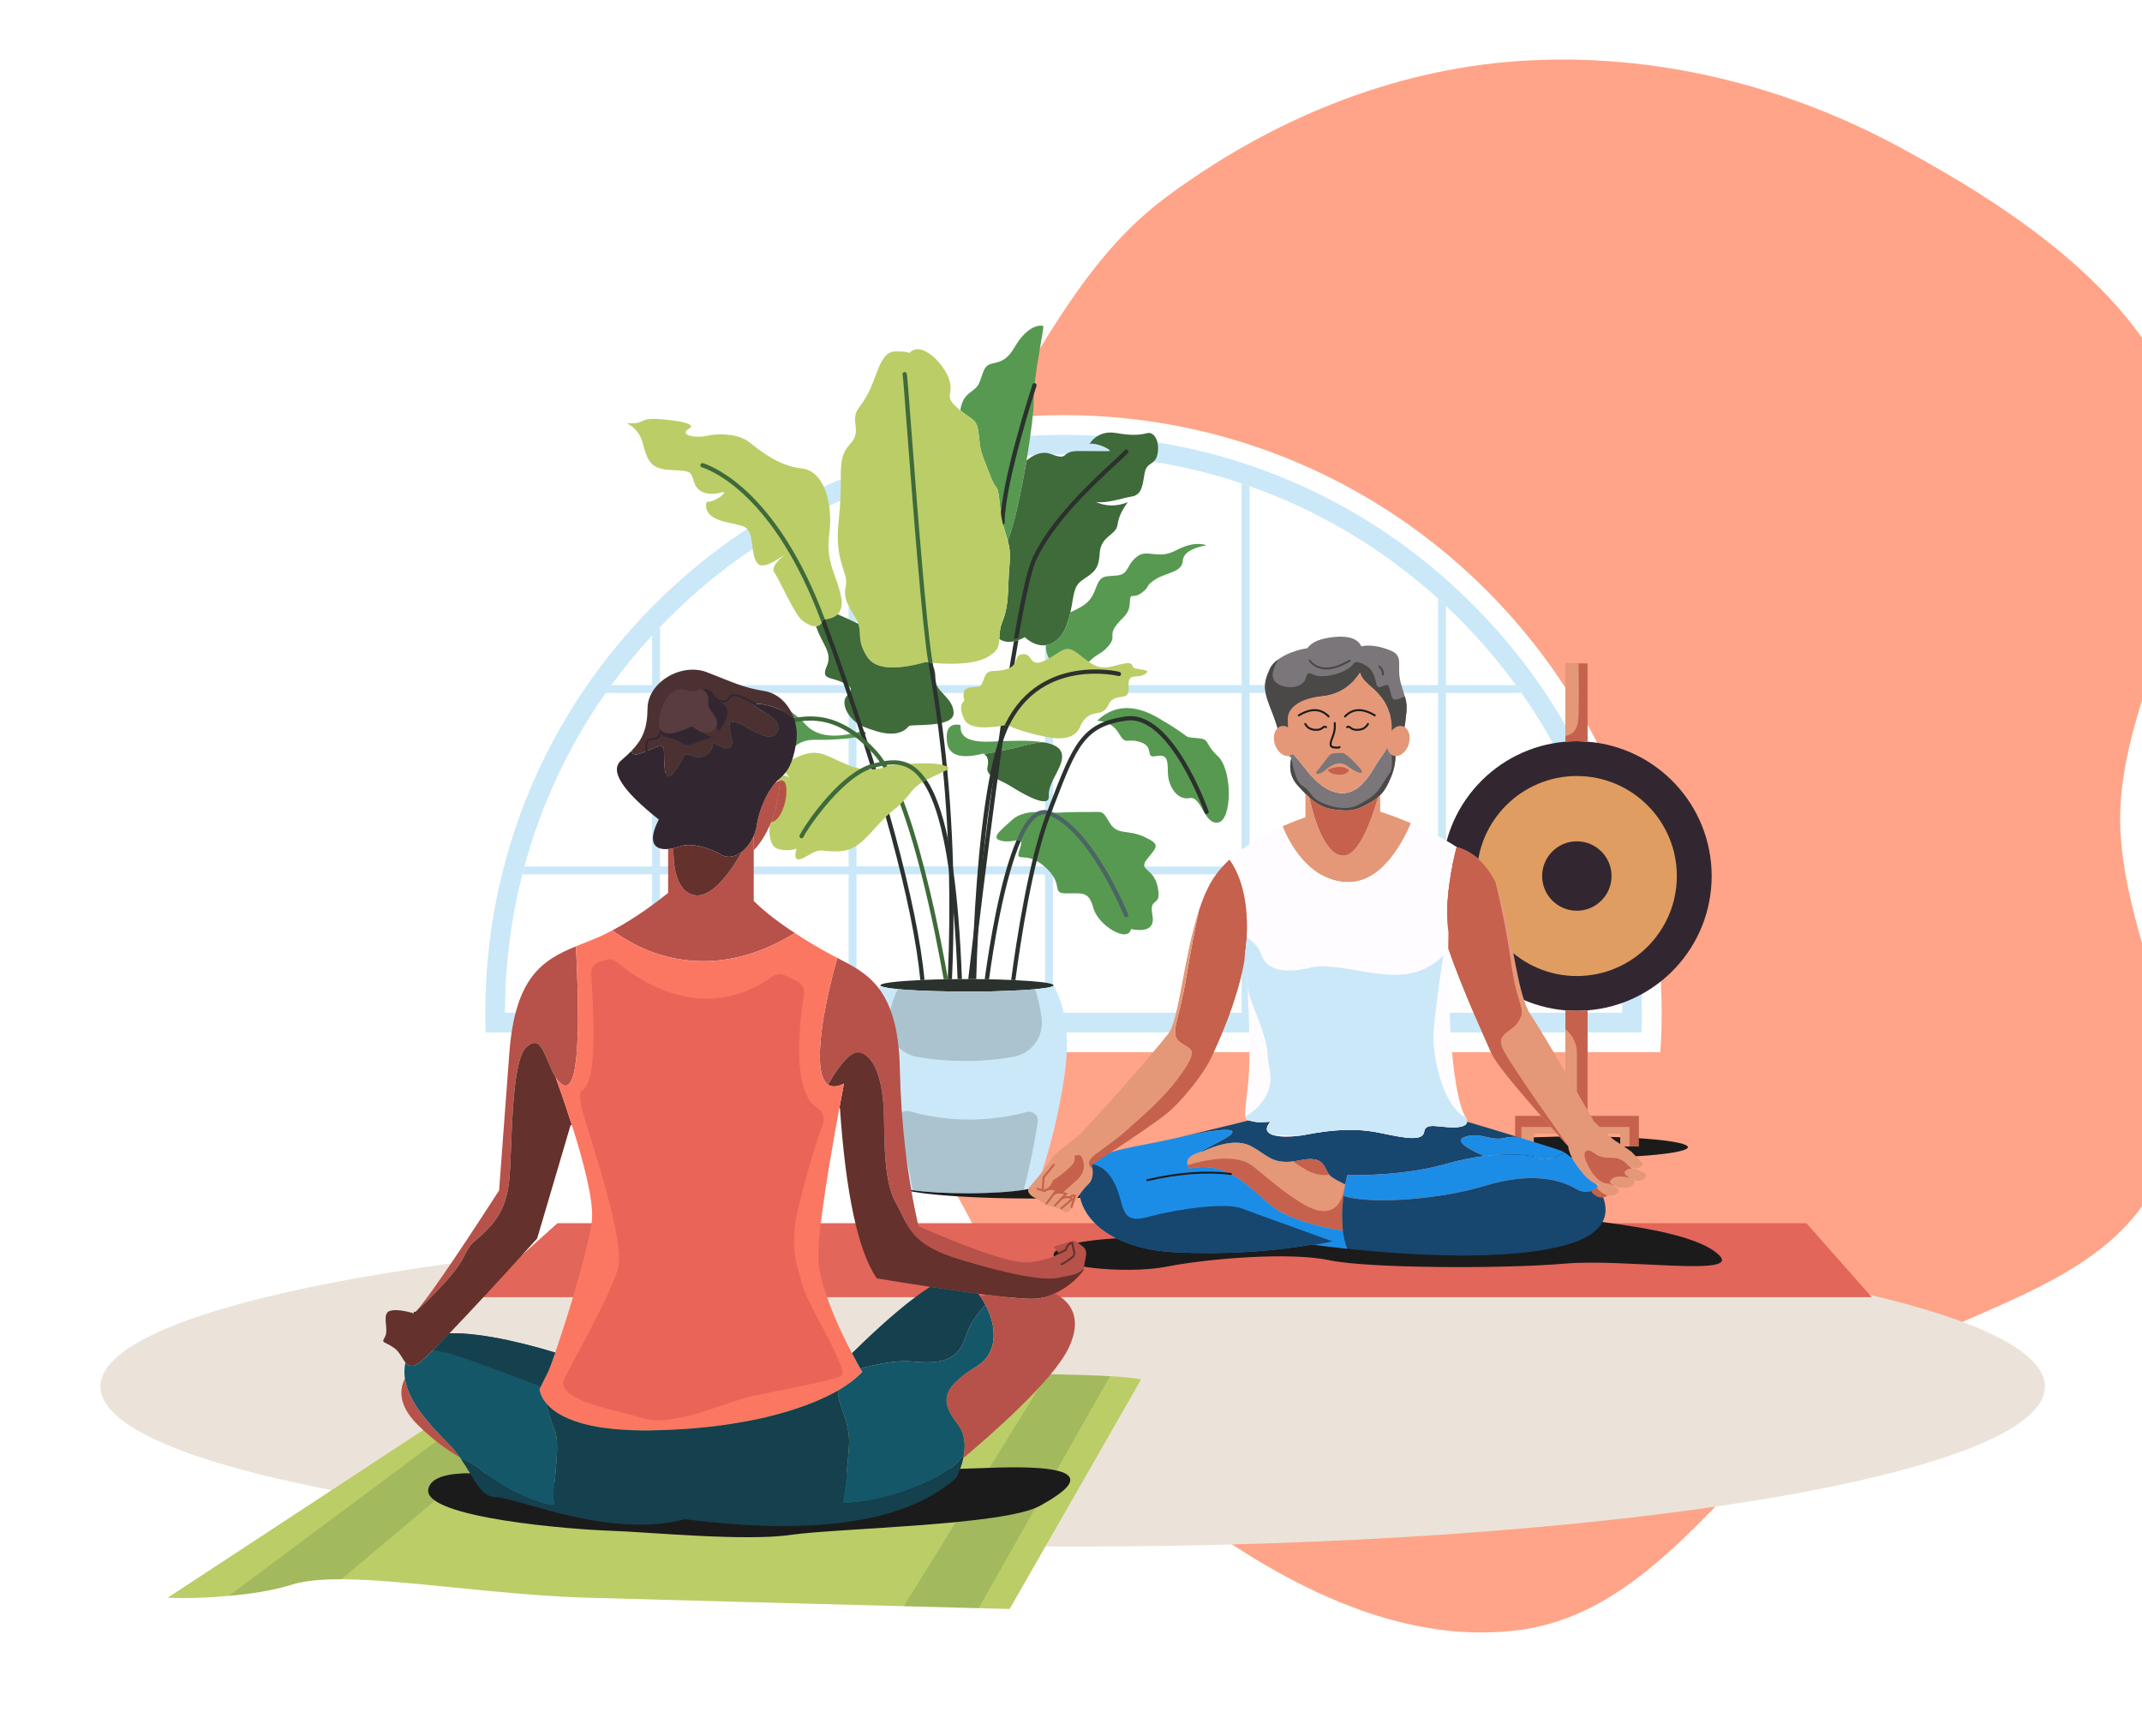<svg width="364" height="295" viewBox="0 0 364 295" fill="none" xmlns="http://www.w3.org/2000/svg">
<g filter="url(#filter0_i_105_91)">
<path fill-rule="evenodd" clip-rule="evenodd" d="M248.111 0.371C270.642 -1.152 293.207 4.347 313.046 15.134C333.169 26.074 354.404 40.335 361.609 62.077C368.702 83.481 351.172 105.073 350.317 127.605C349.507 148.97 365.92 171.014 356.744 190.325C347.601 209.565 321.579 212.429 304.175 224.711C284.72 238.439 271.725 263.933 248.111 266.983C224.457 270.039 201.507 255.419 183.011 240.362C165.873 226.411 160.259 203.785 147.941 185.438C134.582 165.539 106.482 151.558 107.312 127.605C108.15 103.467 137.064 91.123 151.874 72.043C164.449 55.842 171.605 35.832 188.053 23.582C205.565 10.54 226.326 1.844 248.111 0.371Z" fill="#FFA488"/>
</g>
<path d="M347.501 235.604C347.501 250.621 273.525 262.805 182.286 262.805C91.047 262.805 17.071 250.621 17.071 235.604C17.071 220.571 91.047 208.387 182.286 208.387C273.525 208.387 347.501 220.571 347.501 235.604Z" fill="#EBE3D9"/>
<path d="M282.374 172.169C282.374 174.393 282.301 176.6 282.156 178.789H79.332C79.187 176.6 79.115 174.393 79.115 172.169C79.115 116.042 124.617 70.54 180.744 70.54C236.872 70.54 282.374 116.042 282.374 172.169Z" fill="white"/>
<path d="M82.517 175.438C82.483 174.354 82.466 173.264 82.466 172.169C82.466 145.907 92.69 121.237 111.259 102.668C129.812 84.115 154.499 73.892 180.744 73.892C206.99 73.892 231.676 84.115 250.229 102.668C268.799 121.237 279.022 145.907 279.022 172.169C279.022 173.264 279 174.354 278.955 175.438H82.517Z" fill="#CBE8F9"/>
<path d="M275.67 172.086H85.818C85.818 164.041 86.824 156.164 88.768 148.572C88.88 148.114 88.997 147.667 89.12 147.231C91.969 136.69 96.628 126.734 102.93 117.751C103.254 117.304 103.578 116.857 103.902 116.411C106.03 113.494 108.326 110.679 110.807 107.981C111.254 107.5 111.701 107.025 112.148 106.556C112.639 106.042 113.131 105.539 113.622 105.048C122.538 96.132 132.913 89.21 144.209 84.5C144.655 84.311 145.102 84.132 145.549 83.964C155.655 79.925 166.465 77.646 177.593 77.294C178.04 77.283 178.487 77.272 178.934 77.26C179.538 77.249 180.141 77.244 180.744 77.244C191.185 77.244 201.375 78.919 210.995 82.137C211.442 82.294 211.889 82.45 212.336 82.607C224.084 86.729 234.945 93.199 244.38 101.729C244.838 102.143 245.285 102.562 245.721 102.986C246.447 103.657 247.162 104.344 247.866 105.048C251.436 108.617 254.67 112.405 257.587 116.411C257.911 116.857 258.229 117.304 258.542 117.751C264.86 126.734 269.519 136.69 272.369 147.231C272.491 147.667 272.609 148.114 272.72 148.572C274.665 156.164 275.653 164.041 275.67 172.086Z" fill="white"/>
<path fill-rule="evenodd" clip-rule="evenodd" d="M272.72 148.572H245.721V172.086H244.38V148.572H212.336V172.086H210.995V148.572H178.934V172.086H177.593V148.572H145.549V172.086H144.208V148.572H112.147V172.086H110.807V148.572H88.768C88.88 148.114 88.997 147.667 89.12 147.231H110.807V117.751H102.93C103.254 117.304 103.578 116.857 103.902 116.411H110.807V107.981C111.254 107.5 111.7 107.025 112.147 106.556V116.411H144.208V84.5C144.655 84.311 145.102 84.132 145.549 83.964V116.411H177.593V77.294C178.04 77.283 178.487 77.272 178.934 77.26V116.411H210.995V82.137C211.442 82.294 211.889 82.45 212.336 82.607V116.411H244.38V101.729C244.838 102.143 245.285 102.562 245.721 102.986V116.411H257.586C257.91 116.857 258.229 117.304 258.542 117.751H245.721V147.231H272.368C272.491 147.667 272.609 148.114 272.72 148.572ZM144.208 117.751H112.147V147.231H144.208V117.751ZM177.593 117.751H145.549V147.215H177.593V117.751ZM210.995 117.751H178.934V147.231H210.995V117.751ZM244.38 117.751H212.336V147.215H244.38V117.751Z" fill="#CBE8F9"/>
<path d="M175.951 203.661C162.996 203.661 152.488 202.689 152.488 201.499C152.488 200.309 162.996 199.337 175.951 199.337C188.889 199.337 199.397 200.309 199.397 201.499C199.397 202.689 188.889 203.661 175.951 203.661Z" fill="#1B1B1B"/>
<path d="M175.666 68.059C175.683 69.785 175.18 73.875 174.443 78.266C173.538 83.595 172.297 89.377 171.258 91.858C170.873 90.467 170.27 89.176 169.968 86.31C169.432 81.266 169.666 84.45 168.141 80.495C166.633 76.556 166.633 76.791 166.331 73.908C166.029 71.126 165.46 71.579 163.197 69.735C163.298 68.88 163.633 67.64 164.655 66.853C166.331 65.562 166.18 65.78 167.085 63.199C167.99 60.618 170.119 62.981 172.398 59.026C174.677 55.087 176.94 55.238 177.258 55.389C177.56 55.54 175.582 63.97 175.666 68.059Z" fill="#579951"/>
<path d="M196.749 76.892C196.448 79.137 194.923 78.383 194.537 80.277C194.168 82.171 194.168 84.065 192.342 84.366C190.532 84.668 188.102 85.59 186.208 85.288C187.917 86.07 189.733 86.087 191.655 85.338C190.649 86.668 190.068 87.936 189.912 89.143C189.694 90.97 187.029 91.053 186.878 94.003C186.727 96.969 185.671 97.338 183.845 98.629C182.336 99.701 182.504 101.344 181.901 104.042C181.783 104.595 181.632 105.182 181.414 105.835C180.711 108.031 179.353 109.388 177.761 109.623C176.605 109.791 175.348 109.372 174.141 108.265C173.85 108.444 173.493 108.612 173.068 108.768C172.834 108.852 172.565 108.936 172.297 108.986C171.51 109.137 170.621 109.12 169.817 108.584C169.867 107.779 169.867 106.824 170.353 105.617C171.56 102.584 171.174 100.305 171.56 95.897C171.727 94.02 171.543 92.914 171.258 91.858C172.297 89.377 173.538 83.595 174.443 78.266C175.532 77.327 177.007 76.556 178.616 77.16C181.8 78.383 180.141 76.64 183.241 76.64C186.359 76.64 188.102 76.707 188.554 76.64C189.007 76.556 186.66 75.199 185.135 75.417C186.252 73.853 187.794 73.244 189.761 73.59C192.727 74.126 194.018 73.825 195.006 73.59C195.979 73.372 197.051 74.663 196.749 76.892Z" fill="#3F6A3A"/>
<path d="M170.37 89.159C170.169 89.159 170.001 88.992 170.001 88.791C170.035 81.936 175.23 66.031 175.448 65.361C175.515 65.16 175.716 65.059 175.901 65.126C176.102 65.193 176.202 65.394 176.135 65.579C176.085 65.746 170.755 82.053 170.722 88.791C170.722 88.992 170.571 89.159 170.37 89.159Z" fill="#2B322E"/>
<path d="M179.035 167.426C179.035 167.438 179.035 167.449 179.035 167.46C179.035 167.471 179.029 167.477 179.018 167.477C178.996 167.521 178.945 167.561 178.867 167.594C178.845 167.605 178.822 167.611 178.8 167.611C178.744 167.644 178.672 167.672 178.582 167.695C178.549 167.706 178.521 167.711 178.498 167.711C178.063 167.829 177.376 167.929 176.487 168.03C176.398 168.041 176.308 168.047 176.219 168.047C176.186 168.058 176.152 168.063 176.119 168.063C175.973 168.075 175.828 168.091 175.683 168.114C175.605 168.114 175.526 168.119 175.448 168.13C175.37 168.13 175.292 168.136 175.214 168.147C174.901 168.169 174.571 168.192 174.225 168.214C174.046 168.225 173.867 168.237 173.688 168.248C173.498 168.259 173.309 168.27 173.119 168.281C172.862 168.292 172.593 168.304 172.314 168.315C171.376 168.365 170.353 168.399 169.281 168.432C169.124 168.432 168.962 168.438 168.795 168.449C168.761 168.449 168.728 168.449 168.694 168.449C168.471 168.449 168.242 168.454 168.007 168.466C167.649 168.466 167.292 168.471 166.934 168.482C166.778 168.482 166.616 168.482 166.448 168.482C166.013 168.482 165.56 168.482 165.091 168.482H165.007C164.784 168.494 164.554 168.499 164.32 168.499C163.806 168.499 163.303 168.494 162.811 168.482C162.566 168.482 162.32 168.482 162.074 168.482C160.013 168.449 158.085 168.399 156.393 168.332C155.923 168.309 155.471 168.281 155.035 168.248C154.8 168.237 154.571 168.225 154.348 168.214C154.024 168.192 153.717 168.169 153.426 168.147C152.722 168.08 152.085 168.03 151.566 167.963C151.443 167.94 151.326 167.924 151.214 167.913C151.113 167.901 151.013 167.885 150.912 167.862C150.158 167.745 149.706 167.611 149.622 167.477C149.622 167.477 149.616 167.471 149.605 167.46C149.605 167.449 149.605 167.438 149.605 167.426C149.605 167.058 152.303 166.723 156.393 166.538C156.627 166.527 156.867 166.516 157.113 166.505C158.119 166.454 159.208 166.421 160.365 166.404C160.588 166.404 160.823 166.399 161.068 166.387H161.085C161.32 166.387 161.549 166.387 161.772 166.387C162.096 166.376 162.415 166.371 162.728 166.371C162.973 166.371 163.219 166.371 163.465 166.371C163.744 166.371 164.029 166.371 164.32 166.371H164.538C164.739 166.371 164.946 166.371 165.158 166.371H165.258C165.471 166.371 165.683 166.371 165.895 166.371C166.387 166.371 166.867 166.376 167.337 166.387C167.582 166.387 167.828 166.393 168.074 166.404C169.415 166.421 170.672 166.471 171.828 166.521C172.074 166.533 172.314 166.544 172.549 166.555C176.47 166.739 179.035 167.058 179.035 167.426Z" fill="#2B312C"/>
<path d="M151.566 167.963C152.085 168.03 152.722 168.08 153.426 168.147C152.711 168.091 152.091 168.03 151.566 167.963Z" fill="#4C6564"/>
<path d="M155.035 168.248C155.471 168.281 155.923 168.309 156.393 168.332C155.923 168.309 155.471 168.281 155.035 168.248Z" fill="#4C6564"/>
<path d="M172.314 168.315C172.594 168.304 172.862 168.292 173.119 168.281C172.862 168.292 172.594 168.304 172.314 168.315Z" fill="#4C6564"/>
<path d="M180.895 182.745C179.99 189.024 178.471 195.214 176.336 201.314C176.336 201.633 175.465 201.934 173.973 202.186C171.795 202.538 168.275 202.772 164.32 202.772C160.616 202.772 157.314 202.571 155.119 202.253C153.359 202.001 152.32 201.666 152.32 201.314C150.175 195.214 148.65 189.024 147.745 182.745C146.829 176.477 147.449 171.371 149.605 167.427C149.605 167.438 149.605 167.449 149.605 167.46C149.616 167.471 149.622 167.477 149.622 167.477C149.706 167.611 150.158 167.745 150.912 167.862C151.002 167.885 151.102 167.901 151.214 167.913C151.326 167.924 151.443 167.94 151.566 167.963C151.868 167.996 152.208 168.03 152.588 168.063C152.856 168.097 153.136 168.125 153.426 168.147C153.717 168.17 154.024 168.192 154.348 168.214C154.571 168.225 154.801 168.237 155.035 168.248C155.471 168.281 155.923 168.309 156.393 168.332C158.085 168.399 160.013 168.449 162.074 168.482C162.32 168.482 162.566 168.482 162.812 168.482C163.303 168.494 163.806 168.499 164.32 168.499C164.555 168.499 164.784 168.494 165.007 168.482H165.091C165.56 168.482 166.013 168.482 166.448 168.482C166.616 168.482 166.778 168.482 166.934 168.482C167.292 168.471 167.649 168.466 168.007 168.466C168.242 168.454 168.471 168.449 168.694 168.449C168.728 168.449 168.761 168.449 168.795 168.449C168.962 168.438 169.124 168.432 169.281 168.432C170.353 168.399 171.376 168.365 172.314 168.315C172.594 168.304 172.862 168.292 173.119 168.281C173.309 168.27 173.499 168.259 173.688 168.248C173.867 168.237 174.046 168.225 174.225 168.214C174.571 168.192 174.901 168.17 175.214 168.147C175.292 168.136 175.37 168.13 175.448 168.13C175.526 168.119 175.605 168.114 175.683 168.114C175.761 168.102 175.839 168.091 175.918 168.08C175.985 168.08 176.052 168.075 176.119 168.063C176.152 168.063 176.186 168.058 176.219 168.047C176.309 168.047 176.398 168.041 176.487 168.03C177.376 167.929 178.063 167.829 178.498 167.711C178.521 167.711 178.549 167.706 178.582 167.695C178.672 167.672 178.744 167.644 178.8 167.611C178.822 167.611 178.845 167.605 178.867 167.594C178.945 167.561 178.996 167.521 179.018 167.477C179.029 167.477 179.035 167.471 179.035 167.46C179.035 167.449 179.035 167.438 179.035 167.427C181.191 171.371 181.811 176.477 180.895 182.745Z" fill="#CBE8F9"/>
<path d="M171.56 95.897C171.174 100.305 171.56 102.584 170.353 105.617C169.867 106.824 169.867 107.779 169.817 108.584C169.767 109.791 169.616 110.712 167.621 111.751C165.124 113.059 160.633 112.841 158.487 112.64C158.353 112.628 158.23 112.617 158.119 112.606C157.974 112.595 157.851 112.584 157.75 112.573C157.56 112.55 157.409 112.528 157.298 112.506C151.99 113.98 148.678 113.679 147.359 111.601C145.566 108.768 146.471 107.763 145.851 106.003C145.795 105.824 145.717 105.64 145.616 105.45C144.56 103.338 143.186 102.048 143.722 99.618C144.259 97.187 141.745 95.679 142.516 88.539C143.27 81.417 142.516 80.277 143.186 77.696C143.873 75.115 145.767 75.35 145.398 72.383C145.013 69.434 145.918 69.886 147.51 66.853C149.102 63.819 149.571 59.713 152.136 59.713C154.532 59.713 154.515 59.981 154.499 60.015C154.566 59.931 155.471 58.775 157.298 59.713C159.191 60.702 161.085 63.132 161.471 65.177C161.856 67.221 160.415 67.372 162.912 69.501C163.013 69.579 163.108 69.657 163.197 69.735C165.459 71.579 166.029 71.126 166.331 73.908C166.633 76.791 166.633 76.556 168.141 80.495C169.666 84.45 169.431 81.266 169.968 86.31C170.269 89.176 170.873 90.467 171.258 91.858C171.543 92.914 171.727 94.02 171.56 95.897Z" fill="#BBCD67"/>
<path d="M142.331 104.377C141.678 105.031 140.706 105.165 140.186 105.265C140.002 105.299 139.868 105.333 139.851 105.383C139.795 105.562 139.728 105.712 139.65 105.835C139.398 106.221 139.063 106.388 138.678 106.422C137.94 106.472 137.035 106.003 136.281 105.383C134.991 104.327 132.426 98.478 131.588 97.271C130.901 96.282 132.745 94.74 133.449 94.204C132.829 94.623 131.287 95.679 130.214 95.981C128.857 96.349 128.169 95.83 127.801 92.411C127.415 88.992 126.51 89.528 123.008 88.623C120.684 88.009 119.7 86.897 120.058 85.288C121.717 85.355 124.08 83.227 122.555 83.679C121.047 84.148 118.684 84.065 118.013 82.087C117.326 80.126 117.628 80.042 114.443 79.892C111.259 79.741 110.203 79.204 109.281 75.501C108.376 71.78 105.192 71.847 107.237 71.931C109.281 71.998 108.913 71.177 110.874 71.177C112.851 71.177 118.918 71.78 117.091 72.836C115.281 73.908 118.08 74.512 120.125 74.059C122.186 73.59 125.521 73.674 127.415 75.199C129.309 76.707 132.426 79.204 136.214 79.59C140.002 79.975 141.594 85.439 140.923 90.668C140.236 95.897 142.365 97.874 142.968 101.662C143.186 103.036 142.851 103.858 142.331 104.377Z" fill="#BBCD67"/>
<path d="M205.046 92.646C202.409 93.137 201.057 94.031 200.99 95.327C200.889 97.288 198.057 97.288 196.247 98.511C194.42 99.718 195.627 99.517 194.018 100.724C192.392 101.947 192.09 100.372 191.99 102.467C191.889 104.578 190.683 104.83 189.56 106.422C188.454 108.014 189.66 108.182 188.454 109.656C187.247 111.148 186.727 110.846 185.018 112.455C183.867 113.539 181.744 113.539 178.649 112.455C177.957 111.528 177.661 110.584 177.761 109.623C179.353 109.388 180.711 108.031 181.431 105.835C181.633 105.182 181.783 104.595 181.901 104.042C184.515 102.852 185.42 102.148 186.225 99.919C187.029 97.69 187.649 97.992 189.761 97.791C191.889 97.59 191.286 96.182 193.113 94.657C194.923 93.148 196.75 95.159 199.783 93.551C201.805 92.467 203.56 92.165 205.046 92.646Z" fill="#579951"/>
<path d="M162.057 121.153C162.057 123.785 154.817 122.963 154.465 123.382C152.655 125.511 149.521 124.589 146.789 123.5C144.058 122.377 142.834 119.444 143.856 118.321C144.862 117.215 145.063 116.813 143.035 115.891C141.007 114.986 139.499 115.489 140.505 113.176C141.527 110.863 139.7 109.522 138.678 106.422C139.197 106.372 139.633 106.07 139.851 105.383C139.918 105.198 141.426 105.282 142.331 104.377C143.27 104.763 144.51 105.349 145.851 106.003C146.471 107.763 145.566 108.768 147.359 111.601C148.678 113.679 151.99 113.98 157.298 112.506C157.499 112.539 157.772 112.573 158.119 112.606C158.722 113.293 159.024 114.148 158.923 115.288C158.722 117.416 162.057 118.522 162.057 121.153Z" fill="#3F6A3A"/>
<path d="M138.678 125.712C135.225 125.612 135.058 127.522 132.426 128.494C129.795 129.466 129.594 129.651 126.46 132.282C124.371 134.036 122.449 134.069 120.695 132.382C118.265 134.511 111.393 133.287 112.7 131.779C114.008 130.254 115.332 126.818 116.639 123.986C117.963 121.153 120.996 123.282 120.393 122.31C119.773 121.355 120.695 121.556 123.527 120.181C126.359 118.807 130.499 121.254 132.611 122.511C134.706 123.785 134.136 122.477 132.929 120.952C131.706 119.444 134.136 120.148 136.968 123.181C138.856 125.204 142.063 125.539 146.588 124.187C149.203 125.209 142.13 125.813 138.678 125.712Z" fill="#579951"/>
<path d="M177.208 126.114C176.403 126.165 175.331 126.332 174.057 126.684C172.214 127.22 169.247 127.773 167.253 128.125C167.197 128.081 167.152 128.053 167.119 128.042C163.286 129.025 161.225 128.382 160.934 126.114C160.655 123.846 161.398 122.869 163.163 123.181C163.465 123.483 162.258 126.315 168.526 126.014C172.046 125.846 175.079 125.762 177.208 126.114Z" fill="#579951"/>
<path d="M178.23 135.215C178.448 137.645 173.605 134.762 171.627 133.522C169.633 132.282 167.42 131.98 167.823 130.254C168.141 128.93 167.538 128.327 167.253 128.125C169.247 127.773 172.214 127.22 174.057 126.684C175.331 126.332 176.403 126.165 177.208 126.114C178.884 126.366 180.007 126.902 180.359 127.824C181.163 129.952 178.029 132.785 178.23 135.215Z" fill="#3F6A3A"/>
<path d="M186.426 122.477C189.263 119.774 192.722 119.606 196.8 121.975C202.917 125.511 200.788 125.209 203.319 125.41C205.85 125.611 204.425 126.131 206.956 128.494C209.487 130.874 209.386 139.472 206.956 139.773C204.526 140.075 204.224 135.215 202.112 135.617C199.984 136.019 198.459 133.522 198.459 131.142C198.459 128.746 198.157 128.159 196.347 128.494C194.52 128.846 196.247 126.902 193.816 126.114C191.386 125.31 191.386 126.751 190.163 124.673C189.358 123.276 188.113 122.544 186.426 122.477Z" fill="#579951"/>
<path d="M195.828 155.443C196.241 157.6 195.029 158.41 192.191 157.874C191.688 160.304 186.627 157.27 185.822 154.337C185.018 151.404 183.996 151.807 181.247 151.807C178.482 151.807 180.962 150.382 177.627 147.349C174.292 144.315 172.364 146.946 173.286 144.315C173.554 143.511 173.605 143.108 173.454 142.924C173.336 142.757 173.085 142.757 172.733 142.807C172.163 142.874 171.309 143.075 170.353 142.907C168.124 142.505 169.951 141.181 172.063 139.254C173.186 138.248 174.862 137.997 176.169 137.98C176.951 137.969 177.638 138.025 178.23 138.148C178.443 138.136 178.722 138.125 179.068 138.114C180.359 138.047 182.923 137.963 184.817 137.98C187.448 138.014 187.23 137.544 188.554 139.773C189.861 142.019 191.588 140.879 194.42 142.187C197.252 143.511 196.649 143.812 194.973 145.924C193.297 148.053 196.029 147.248 196.749 150.784C197.453 154.337 195.224 152.209 195.828 155.443Z" fill="#579951"/>
<path d="M157.113 166.505C156.868 166.516 156.627 166.527 156.393 166.538C155.789 160.186 154.097 151.89 151.348 141.801C150.376 138.248 149.287 134.494 148.08 130.589C148.013 130.366 147.94 130.137 147.862 129.902C147.516 128.762 147.153 127.611 146.773 126.449C146.627 126.003 146.488 125.556 146.354 125.109C144.309 118.824 142.047 112.288 139.65 105.835C139.728 105.712 139.795 105.562 139.851 105.383C139.868 105.332 140.002 105.299 140.186 105.265C142.784 112.221 145.231 119.276 147.393 126.03C147.56 126.533 147.722 127.03 147.879 127.522C148.113 128.259 148.343 128.991 148.566 129.718C148.633 129.941 148.706 130.17 148.784 130.405C149.974 134.293 151.08 138.064 152.052 141.6C154.801 151.756 156.493 160.103 157.113 166.505Z" fill="#2B312C"/>
<path d="M140.186 105.265C140.002 105.299 139.868 105.333 139.851 105.383C139.795 105.562 139.728 105.712 139.65 105.835C139.605 105.724 139.56 105.612 139.516 105.5C131.655 84.417 121.298 80.076 119.287 79.406H119.253C119.069 79.338 118.968 79.137 119.035 78.936C119.103 78.752 119.304 78.651 119.488 78.718H119.522C121.566 79.406 132.225 83.847 140.186 105.249C140.186 105.26 140.186 105.265 140.186 105.265Z" fill="#3F6A3A"/>
<path d="M161.085 166.387H161.069C160.823 166.399 160.588 166.404 160.365 166.404C159.041 158.929 155.102 138.516 149.923 130.137C149.778 129.913 149.639 129.695 149.504 129.483C149.158 128.98 148.812 128.533 148.465 128.142C148.264 127.93 148.069 127.723 147.879 127.522C147.51 127.131 147.141 126.773 146.773 126.449C140.236 120.433 134.555 122.293 128.857 124.991C125.689 126.5 122.807 128.209 120.712 129.449C117.695 131.243 116.723 131.796 116.203 131.427C116.052 131.31 116.002 131.092 116.12 130.924C116.237 130.773 116.438 130.74 116.589 130.824C117.025 130.824 118.7 129.818 120.343 128.829C122.455 127.572 125.337 125.863 128.555 124.338C131.656 122.88 135.007 121.539 138.46 121.757C141.192 121.908 143.789 123.014 146.354 125.109C146.7 125.399 147.046 125.706 147.393 126.03C147.929 126.533 148.465 127.075 149.002 127.656C149.426 128.125 149.851 128.684 150.275 129.332C150.409 129.544 150.544 129.768 150.678 130.002C153.175 134.142 155.638 141.332 158.035 151.455C159.46 157.421 160.499 163.036 161.069 166.253C161.069 166.298 161.074 166.343 161.085 166.387Z" fill="#3F6A3A"/>
<path d="M173.454 142.924C172.197 145.84 170.99 150.114 169.867 155.628C169.046 159.7 168.443 163.672 168.074 166.404C167.828 166.393 167.582 166.387 167.336 166.387C168.124 160.639 169.917 149.377 172.733 142.807C173.085 142.757 173.336 142.757 173.454 142.924Z" fill="#2B312C"/>
<path d="M191.521 155.846C191.336 155.929 191.135 155.846 191.051 155.661C191.001 155.51 185.085 141.064 178.113 138.483C177.526 138.265 176.957 138.332 176.37 138.701C175.381 139.304 174.409 140.729 173.454 142.924C173.336 142.756 173.085 142.756 172.733 142.807C173.705 140.544 174.795 138.835 176.001 138.081C176.057 138.047 176.113 138.014 176.169 137.98C176.89 137.595 177.627 137.544 178.364 137.812C178.599 137.902 178.834 138.002 179.068 138.114C181.917 139.455 184.85 142.656 187.833 147.65C190.197 151.639 191.705 155.343 191.722 155.376C191.805 155.578 191.705 155.779 191.521 155.846Z" fill="#4C6564"/>
<path d="M162.04 154.957C162.04 158.577 161.957 162.382 161.772 166.387C161.549 166.387 161.32 166.387 161.085 166.387H161.068C161.068 166.343 161.068 166.298 161.068 166.253C161.353 159.583 161.387 153.449 161.253 147.885C161.208 146.019 161.147 144.22 161.068 142.488V142.472C160.398 128.176 158.705 118.17 157.767 112.673C157.756 112.64 157.75 112.606 157.75 112.573C157.851 112.584 157.973 112.595 158.119 112.606C158.23 112.617 158.353 112.628 158.487 112.64C159.543 118.841 161.538 130.623 161.973 147.717C162.029 150.03 162.052 152.443 162.04 154.957Z" fill="#2B322E"/>
<path d="M158.488 112.64C158.354 112.628 158.231 112.617 158.119 112.606C157.974 112.595 157.851 112.584 157.75 112.573C156.694 106.238 155.119 85.741 154.18 73.473C153.778 68.193 153.46 64.02 153.393 63.685C153.326 63.484 153.426 63.3 153.627 63.233C153.812 63.166 154.013 63.283 154.08 63.467C154.164 63.702 154.348 66.099 154.901 73.422C155.84 85.741 157.415 106.372 158.471 112.539C158.482 112.573 158.488 112.606 158.488 112.64Z" fill="#3F6A3A"/>
<path d="M173.068 108.768C172.331 112.992 171.577 117.869 170.839 122.997C170.828 123.075 170.817 123.153 170.806 123.232C170.672 124.181 170.532 125.137 170.387 126.098C168.795 137.393 167.269 149.494 166.214 158.36C165.828 161.494 165.51 164.225 165.258 166.371H165.158C164.945 166.371 164.739 166.371 164.538 166.371C164.772 164.259 165.091 161.577 165.459 158.494C165.962 154.337 166.565 149.46 167.219 144.282C167.219 144.259 167.225 144.243 167.236 144.231C167.554 141.684 167.889 139.053 168.241 136.421C168.353 135.583 168.465 134.762 168.577 133.958C168.957 131.142 169.325 128.472 169.683 125.947C170.621 119.243 171.493 113.578 172.297 108.986C172.565 108.936 172.834 108.852 173.068 108.768Z" fill="#2B312C"/>
<path d="M191.655 76.975C191.286 77.411 190.532 78.098 189.509 79.037C185.889 82.389 179.135 88.64 176.119 95.092C175.247 96.953 174.191 101.88 173.068 108.383C172.834 108.45 172.566 108.534 172.297 108.584C173.554 101.21 174.627 96.601 175.465 94.791C178.549 88.204 185.37 81.903 189.023 78.517C189.995 77.612 190.766 76.908 191.118 76.506C191.252 76.355 191.487 76.338 191.621 76.473C191.772 76.607 191.789 76.825 191.655 76.975Z" fill="#2B312C"/>
<path d="M205.163 138.298C204.962 138.366 204.761 138.265 204.694 138.081C204.643 137.913 198.761 121.422 191.437 122.444C184.28 123.433 182.973 126.835 179.102 136.907L178.7 137.947L178.582 138.282C178.538 138.393 178.493 138.505 178.448 138.617C175.498 146.46 173.471 159.633 172.549 166.555C172.314 166.544 172.074 166.533 171.828 166.522C172.75 159.6 174.795 146.326 177.761 138.399C177.806 138.265 177.85 138.136 177.895 138.014L178.029 137.712L178.431 136.656C182.32 126.567 183.761 122.779 191.336 121.74C199.23 120.634 205.129 137.142 205.381 137.846C205.448 138.03 205.347 138.231 205.163 138.298Z" fill="#2B312C"/>
<path d="M194.621 114.517C193.197 115.489 191.588 114.047 191.789 116.796C191.99 119.545 189.459 117.383 188.353 119.779C187.23 122.176 185.32 120.098 183.694 123.148C183.035 125.193 181.052 125.88 177.744 125.209C173.99 124.438 172.147 123.667 171.476 123.332C171.331 123.254 171.225 123.193 171.158 123.148C171.046 123.181 170.901 123.215 170.722 123.248C169.298 123.517 164.806 124.22 163.884 122.276C163.136 120.723 163.136 119.645 163.884 119.042C163.471 117.667 163.84 116.919 164.99 116.796C166.7 116.612 166.582 117.014 167.253 115.187C167.923 113.377 169.029 114.383 171.158 113.679C173.286 112.958 172.147 111.249 173.873 111.148C175.616 111.047 174.828 113.679 177.744 112.154C180.66 110.645 180.996 109.321 183.308 111.148C185.621 112.958 186.627 113.897 189.258 113.176C191.889 112.455 192.292 112.556 192.493 113.26C192.694 113.98 196.029 113.545 194.621 114.517Z" fill="#BBCD67"/>
<path d="M171.476 123.332C171.096 124.103 170.733 125.025 170.387 126.098C169.716 128.176 169.113 130.807 168.577 133.958C168.057 136.924 167.621 140.36 167.236 144.231C167.225 144.243 167.219 144.259 167.219 144.282C166.917 147.365 166.649 150.734 166.431 154.371C166.348 155.728 166.281 157.052 166.214 158.36C166.063 161.226 165.962 163.957 165.895 166.371C165.683 166.371 165.471 166.371 165.258 166.371H165.158C165.225 163.991 165.325 161.326 165.459 158.494C166.012 147.332 167.186 133.706 169.683 125.947C170.001 124.941 170.353 124.036 170.722 123.248C170.744 123.248 170.772 123.243 170.806 123.232C170.957 123.198 171.074 123.181 171.124 123.165C171.135 123.165 171.146 123.165 171.158 123.165C171.158 123.153 171.158 123.148 171.158 123.148C171.225 123.193 171.331 123.254 171.476 123.332Z" fill="#2B312C"/>
<path d="M190.498 114.601C190.448 114.802 190.247 114.919 190.062 114.869C190.029 114.852 186.778 114.081 182.873 114.735C177.66 115.623 173.839 118.506 171.476 123.315C171.476 123.315 171.476 123.321 171.476 123.332C171.331 123.254 171.225 123.193 171.158 123.148C171.046 123.181 170.901 123.215 170.722 123.248C170.755 123.159 170.795 123.075 170.839 122.997C173.906 116.729 179.018 114.651 182.772 114.031C186.828 113.344 190.096 114.131 190.23 114.165C190.431 114.215 190.548 114.416 190.498 114.601Z" fill="#2B312C"/>
<path d="M157.7 132.382C157.61 132.427 157.527 132.472 157.448 132.516C157.214 132.639 157.001 132.757 156.812 132.868C154.432 134.276 154.934 135.181 151.834 137.645C148.398 140.377 146.588 144.315 143.035 144.617C139.482 144.918 139.801 143.812 137.169 145.438C135.415 146.511 134.812 146.103 135.359 144.215C134.276 144.55 133.197 144.55 132.125 144.215C130.499 143.712 130.6 140.477 131.002 138.65C131.404 136.84 132.225 136.12 132.225 133.522C132.225 131.79 132.896 131.343 134.236 132.181C132.829 130.773 133.03 129.55 136.164 128.36C139.298 127.17 140.505 128.544 144.259 130.053C144.946 130.338 145.616 130.522 146.253 130.623C146.756 130.706 147.242 130.74 147.694 130.74C149.057 130.74 150.203 130.511 151.13 130.053C151.476 130.019 151.907 129.98 152.421 129.935C152.432 129.935 152.437 129.935 152.437 129.935C153.007 129.885 153.745 129.835 154.515 129.785C156.527 129.684 158.873 129.634 160.029 129.952C162.258 130.572 161.152 130.673 157.7 132.382Z" fill="#BBCD67"/>
<path d="M163.465 166.371C163.219 166.371 162.973 166.371 162.728 166.371C162.577 162.198 162.342 158.393 162.04 154.957C161.817 152.399 161.554 150.041 161.253 147.885C160.23 140.695 158.756 135.718 156.812 132.868C157.001 132.757 157.214 132.639 157.448 132.516C158.923 134.695 160.113 137.997 161.068 142.472V142.488C161.404 144.081 161.705 145.807 161.973 147.717C162.694 152.812 163.18 158.996 163.465 166.371Z" fill="#2B322E"/>
<path d="M157.448 132.516C157.214 132.639 157.002 132.757 156.812 132.868C156.264 132.064 155.678 131.427 155.052 130.958C154.197 130.321 153.309 130.019 152.437 129.935C152.437 129.935 152.432 129.935 152.421 129.935C151.063 129.801 149.689 130.17 148.415 130.489C148.18 130.556 147.94 130.639 147.694 130.74C142.549 132.734 136.851 141.382 136.549 142.203C136.482 142.388 136.281 142.488 136.097 142.438C135.913 142.371 135.812 142.17 135.879 141.986C136.13 141.181 141.125 133.421 146.253 130.623C146.907 130.254 147.577 129.969 148.231 129.801C150.091 129.315 152.337 128.712 154.516 129.785C154.84 129.941 155.158 130.142 155.471 130.388C156.175 130.913 156.834 131.623 157.448 132.516Z" fill="#3F6A3A"/>
<path opacity="0.2" d="M176.353 190.622C175.599 195.583 174.577 199.839 173.973 202.186C171.795 202.538 168.275 202.772 164.32 202.772C160.616 202.772 157.314 202.571 155.119 202.253C154.951 201.448 154.767 200.409 154.532 199.119L152.689 190.588C152.454 189.465 153.493 188.51 154.583 188.828C163.046 191.275 170.571 190.002 174.476 188.962C175.515 188.678 176.521 189.566 176.353 190.622Z" fill="#2B312C"/>
<path opacity="0.2" d="M172.214 179.577C165.627 180.734 159.879 180.281 155.823 179.577C152.655 179.024 150.51 175.991 151.063 172.823C151.432 170.644 152.069 169.069 152.588 168.063C152.856 168.097 153.136 168.125 153.426 168.147C153.717 168.169 154.024 168.192 154.348 168.214C154.571 168.225 154.8 168.237 155.035 168.248C155.471 168.281 155.923 168.309 156.393 168.332C158.085 168.399 160.013 168.449 162.074 168.482C162.32 168.482 162.566 168.482 162.811 168.482C163.303 168.494 163.806 168.499 164.32 168.499C164.554 168.499 164.783 168.494 165.007 168.482H165.091C165.56 168.482 166.012 168.482 166.448 168.482C166.616 168.482 166.778 168.482 166.934 168.482C167.292 168.471 167.649 168.466 168.007 168.466C168.242 168.454 168.471 168.449 168.694 168.449C168.728 168.449 168.761 168.449 168.795 168.449C168.962 168.438 169.124 168.432 169.281 168.432C170.353 168.399 171.376 168.365 172.314 168.315C172.593 168.304 172.862 168.292 173.119 168.281C173.308 168.27 173.498 168.259 173.688 168.248C173.867 168.237 174.046 168.225 174.225 168.214C174.571 168.192 174.901 168.169 175.213 168.147C175.292 168.136 175.37 168.13 175.448 168.13C175.526 168.119 175.605 168.114 175.683 168.114C175.761 168.102 175.839 168.091 175.917 168.08C176.42 169.605 176.772 171.281 177.007 173.024C177.409 176.141 175.297 179.041 172.214 179.577Z" fill="#2B312C"/>
<path d="M268.246 196.756C257.989 196.756 249.676 195.934 249.676 194.929C249.676 193.923 257.989 193.102 268.246 193.102C278.519 193.102 286.832 193.923 286.832 194.929C286.832 195.934 278.519 196.756 268.246 196.756Z" fill="#1B1B1B"/>
<path d="M290.871 148.857C290.871 160.89 281.586 170.745 269.787 171.683C269.184 171.728 268.575 171.75 267.961 171.75C267.301 171.762 266.653 171.739 266.016 171.683C254.285 170.695 245.05 160.857 245.05 148.857C245.05 136.857 254.285 127.019 266.016 126.031C266.653 125.975 267.301 125.947 267.961 125.947C268.575 125.958 269.184 125.986 269.787 126.031C281.586 126.969 290.871 136.824 290.871 148.857Z" fill="#322731"/>
<path d="M267.961 165.851C258.592 165.851 250.967 158.226 250.967 148.857C250.967 139.488 258.592 131.863 267.961 131.863C277.329 131.863 284.955 139.488 284.955 148.857C284.955 158.226 277.329 165.851 267.961 165.851Z" fill="#E09D61"/>
<path d="M267.961 154.756C264.709 154.756 262.061 152.108 262.061 148.857C262.061 145.606 264.709 142.958 267.961 142.958C271.212 142.958 273.86 145.606 273.86 148.857C273.86 152.108 271.212 154.756 267.961 154.756Z" fill="#322731"/>
<path d="M269.787 112.723V126.03C269.184 125.986 268.575 125.958 267.961 125.947C267.301 125.947 266.653 125.975 266.017 126.03V112.723H269.787Z" fill="#C5614C"/>
<path d="M269.787 171.683V189.985H266.017V171.683C266.653 171.734 267.307 171.75 267.961 171.75C268.575 171.762 269.184 171.739 269.787 171.683Z" fill="#C5614C"/>
<path d="M278.502 189.616V194.812H275.335V192.532H260.637V194.812H257.469V189.616H278.502Z" fill="#C5614C"/>
<path d="M276.91 191.493V194.812H275.335V192.532H260.637V194.812H258.525V191.493H276.91Z" fill="#E49877"/>
<path d="M268.229 121.991C268.128 123.824 267.391 124.846 266.017 125.058V112.723H268.262C268.296 115.036 268.346 119.93 268.229 121.991Z" fill="#E49877"/>
<path d="M267.977 179.141C267.977 181.488 267.977 184.979 267.977 189.616H266.017V174.868C266.821 175.505 267.977 176.829 267.977 179.141Z" fill="#E49877"/>
<path fill-rule="evenodd" clip-rule="evenodd" d="M238.816 122.645C238.771 122.958 238.721 123.254 238.665 123.533C238.38 124.975 237.86 125.88 237.475 126.366L237.458 126.382C237.224 126.701 237.039 126.852 237.006 126.868V126.885C237.062 127.086 237.101 127.366 237.123 127.723C237.14 127.941 237.157 128.176 237.14 128.461C237.14 129.332 236.989 130.489 236.486 131.779C235.866 133.338 235.313 134.326 234.559 135.097C234.442 135.215 234.307 135.332 234.19 135.433C233.704 135.852 233.151 136.204 232.464 136.572C230.419 137.662 229.682 137.913 226.816 137.561C224.956 137.326 223.699 136.572 222.509 135.5C222.285 135.299 222.062 135.086 221.838 134.863C221.436 134.461 221.034 134.025 220.615 133.572C219.364 132.243 218.973 130.645 219.442 128.779C219.33 128.69 219.19 128.584 219.023 128.461C218.52 128.058 217.749 127.405 217.514 126.885C217.263 126.299 217.498 125.544 217.079 123.768C216.961 123.282 216.794 122.712 216.576 122.059C216.487 121.802 216.38 121.533 216.257 121.254C214.783 117.533 214.514 116.494 215.755 113.729C216.056 113.059 216.576 112.506 217.213 112.053C218.531 111.103 220.185 110.467 222.174 110.142C222.866 109.092 224.414 108.455 226.816 108.232C229.229 108.008 230.738 108.539 231.341 109.824C232.659 109.534 234.24 109.74 236.084 110.444C238.866 111.5 237.106 113.008 238.129 116.377C238.38 117.232 238.581 117.852 238.732 118.338C239.151 119.829 239.101 120.265 238.816 122.645ZM219.743 128.109C219.822 128.209 219.9 128.299 219.978 128.377C220.045 128.433 220.107 128.494 220.162 128.561C220.218 128.606 220.269 128.662 220.313 128.729C220.431 128.863 220.565 129.03 220.699 129.198C220.755 129.265 220.81 129.332 220.866 129.399C221.369 130.036 221.972 130.84 222.676 131.645C222.866 131.857 223.062 132.064 223.263 132.265C223.397 132.399 223.531 132.533 223.665 132.667C223.766 132.757 223.866 132.846 223.967 132.935C224.09 133.036 224.213 133.137 224.336 133.237C224.391 133.293 224.453 133.343 224.52 133.388C224.587 133.444 224.648 133.494 224.704 133.539C224.771 133.583 224.838 133.628 224.905 133.673C225.257 133.907 225.626 134.125 226.028 134.31C226.229 134.399 226.442 134.477 226.665 134.544C226.743 134.567 226.827 134.589 226.917 134.611C227.067 134.662 227.235 134.695 227.403 134.712C227.503 134.729 227.604 134.745 227.704 134.762C227.939 134.785 228.168 134.785 228.391 134.762C228.436 134.762 228.481 134.757 228.525 134.745C228.592 134.745 228.66 134.729 228.743 134.729C228.754 134.729 228.766 134.723 228.777 134.712C228.855 134.712 228.928 134.701 228.995 134.678C229.045 134.678 229.079 134.662 229.112 134.645C229.196 134.628 229.28 134.611 229.363 134.578C229.464 134.544 229.559 134.511 229.648 134.477C229.648 134.477 229.654 134.477 229.665 134.477C229.743 134.444 229.816 134.41 229.883 134.377C230.084 134.276 230.28 134.17 230.47 134.058C230.553 133.991 230.637 133.941 230.704 133.891C230.972 133.69 231.224 133.472 231.458 133.237C231.81 132.885 232.146 132.5 232.43 132.097C232.497 132.014 232.564 131.93 232.615 131.846C232.682 131.768 232.743 131.684 232.799 131.595C232.855 131.505 232.911 131.421 232.967 131.343C233.185 131.008 233.402 130.673 233.587 130.354C233.643 130.276 233.687 130.198 233.721 130.12C233.972 129.718 234.19 129.349 234.408 129.047C234.43 129.003 234.458 128.963 234.492 128.93C234.525 128.874 234.559 128.824 234.592 128.779C234.704 128.645 234.805 128.505 234.894 128.36C235.006 128.226 235.106 128.081 235.196 127.924C235.285 127.779 235.374 127.628 235.464 127.472C235.548 127.321 235.631 127.153 235.715 127.003C236.134 126.131 236.419 125.159 236.486 124.07C236.486 124.053 236.486 124.036 236.486 124.019C236.497 123.908 236.503 123.796 236.503 123.684C236.503 123.265 236.469 122.829 236.402 122.36C236.335 121.958 236.252 121.589 236.134 121.221C235.531 119.142 234.257 117.768 232.883 116.595C231.799 115.69 231.218 114.913 231.14 114.265C229.52 116.712 227.336 118.064 224.587 118.321C220.682 118.69 218.939 120.399 218.838 121.958C218.838 122.047 218.838 122.131 218.838 122.209C218.855 122.595 218.855 123.064 218.855 123.584C218.889 125.126 218.939 127.053 219.743 128.109Z" fill="#7B767A"/>
<path d="M237.14 128.461C237.14 129.332 236.989 130.489 236.486 131.779C235.866 133.338 235.313 134.326 234.559 135.097C234.442 135.215 234.308 135.332 234.19 135.433C233.704 135.852 233.151 136.204 232.464 136.572C230.419 137.662 229.682 137.913 226.816 137.561C224.956 137.326 223.699 136.572 222.509 135.5C222.286 135.299 222.062 135.086 221.839 134.863C221.436 134.461 221.034 134.025 220.615 133.572C219.364 132.243 218.973 130.645 219.442 128.779C219.922 131.561 220.576 133.164 221.403 133.589C222.643 134.243 222.593 135.315 224.168 136.17C225.727 137.041 228.693 137.846 230.688 136.824C232.682 135.801 233.905 134.997 234.877 133.321C235.85 131.645 236.386 131.327 236.503 130.354C236.604 129.382 236.503 128.528 236.503 127.958C236.503 127.706 236.788 127.673 237.123 127.723C237.14 127.941 237.157 128.176 237.14 128.461Z" fill="#4A4947"/>
<path d="M318.072 220.42H80.723L89.757 212.309L94.734 207.85H306.977L318.072 220.42Z" fill="#E26659"/>
<path d="M269.871 207.314C275.603 208.119 288.139 209.459 292.111 213.247C296.066 217.035 276.123 213.817 265.899 214.722C255.659 215.61 232.414 215.543 225.878 214.135C219.358 212.727 205.481 213.817 198.275 215.225C191.051 216.649 177.962 215.107 179.102 212.945C179.85 211.493 184.442 210.588 192.878 210.23C196.649 209.979 264.14 206.51 269.871 207.314Z" fill="#1B1B1B"/>
<path d="M203.319 192.549C202.593 192.728 201.822 192.912 201.006 193.102C201.822 192.901 202.593 192.717 203.319 192.549Z" fill="#1B1B1B"/>
<path d="M204.425 192.281C204.101 192.359 203.766 192.443 203.42 192.532C203.766 192.443 204.101 192.359 204.425 192.281Z" fill="#1B1B1B"/>
<path d="M205.951 191.912C205.504 192.024 205.023 192.141 204.509 192.264C205.023 192.141 205.504 192.024 205.951 191.912Z" fill="#1B1B1B"/>
<path d="M208.515 191.292C208.012 191.415 207.47 191.549 206.889 191.694C207.47 191.549 208.012 191.415 208.515 191.292Z" fill="#1B1B1B"/>
<path d="M209.855 190.974C209.554 191.041 209.235 191.119 208.9 191.208C209.235 191.119 209.554 191.041 209.855 190.974Z" fill="#1B1B1B"/>
<path d="M210.911 190.705C210.688 190.761 210.436 190.823 210.157 190.89C210.436 190.823 210.688 190.761 210.911 190.705Z" fill="#1B1B1B"/>
<path d="M211.33 190.605C211.207 190.638 211.068 190.672 210.911 190.705C211.057 190.672 211.196 190.638 211.33 190.605Z" fill="#1B1B1B"/>
<path d="M257.888 193.186C257.134 193.152 256.346 193.203 255.626 193.37C253.229 193.94 251.386 192.231 248.838 193.219C246.844 193.99 250.531 195.717 252.24 196.437C250.263 196.689 248.117 197.091 245.922 197.728C241.196 199.08 235.542 199.733 228.961 199.689C228.85 200.102 228.732 200.638 228.609 201.297C227.738 200.878 226.833 200.392 226.246 199.973C226.112 199.873 225.995 199.756 225.878 199.622C224.922 198.448 225.174 196.286 220.933 197.158C220.509 197.247 220.112 197.314 219.744 197.359C216.09 197.795 215.252 196.186 212.621 194.778C210.688 193.739 207.906 194.046 204.275 195.7C204.14 195.722 204.012 195.75 203.889 195.784C205.934 194.527 209.487 193.052 209.436 192.331C209.369 191.326 202.314 192.817 200.353 193.253C200.576 193.208 200.794 193.158 201.006 193.102C201.822 192.912 202.593 192.728 203.319 192.549C203.353 192.549 203.386 192.543 203.42 192.532C203.766 192.443 204.101 192.359 204.425 192.281C204.459 192.281 204.487 192.275 204.509 192.264C205.023 192.141 205.504 192.024 205.95 191.912C205.973 191.912 205.995 191.907 206.018 191.895C206.319 191.828 206.61 191.761 206.889 191.694C207.47 191.549 208.012 191.415 208.515 191.292C208.649 191.259 208.777 191.231 208.9 191.208C209.235 191.119 209.554 191.041 209.855 190.974C209.956 190.94 210.057 190.912 210.157 190.89C210.436 190.823 210.688 190.761 210.911 190.705C211.068 190.672 211.207 190.638 211.33 190.605C211.721 190.504 212.006 190.432 212.185 190.387C212.453 190.471 212.822 190.504 213.308 190.622C213.727 190.705 214.665 190.689 215.889 190.605C215.867 190.638 215.839 190.672 215.805 190.705C214.95 191.728 215.202 192.415 216.157 192.8C217.062 193.152 218.604 193.219 220.364 193.035C220.933 192.968 221.537 192.884 222.14 192.767C226.531 191.929 230.453 191.644 234.643 192.532C238.833 193.404 241.766 193.974 242.017 192.298C242.252 190.622 244.548 191.644 247.279 191.56C248.905 191.51 249.274 191.007 249.307 190.605C251.201 191.158 254.654 192.197 257.888 193.186Z" fill="#17466E"/>
<path d="M228.241 209.141C228.375 210.18 228.609 211.219 228.978 212.208C226.162 211.906 224.135 211.638 223.347 211.538C223.19 211.515 223.067 211.498 222.978 211.487C215.548 212.739 207.816 213.174 199.783 212.795C187.733 212.208 182.42 205.873 183.56 200.594C183.811 199.387 184.347 198.465 185.118 197.745C187.766 195.247 193.18 194.946 199.85 193.37C199.861 193.37 199.883 193.365 199.917 193.354C199.939 193.342 199.967 193.337 200.001 193.337C200.057 193.326 200.129 193.309 200.219 193.286C200.263 193.275 200.308 193.264 200.353 193.253C202.314 192.817 209.369 191.326 209.436 192.331C209.487 193.052 205.934 194.527 203.889 195.784C204.012 195.75 204.14 195.722 204.274 195.7C207.906 194.046 210.688 193.739 212.621 194.778C215.252 196.186 216.09 197.795 219.744 197.359C220.112 197.314 220.509 197.247 220.933 197.158C225.174 196.286 224.922 198.448 225.877 199.622C225.995 199.756 226.112 199.873 226.246 199.974C226.833 200.393 227.738 200.879 228.609 201.298C228.587 201.409 228.565 201.515 228.542 201.616C228.542 201.627 228.542 201.633 228.542 201.633C228.498 201.867 228.458 202.119 228.425 202.387C228.38 202.644 228.341 202.923 228.308 203.225C228.09 204.918 227.972 207.029 228.241 209.141Z" fill="#1C8DE7"/>
<path d="M265.899 195.851C264.274 196.689 262.631 197.275 261.776 196.873C260.318 196.219 256.681 195.901 252.24 196.437C250.531 195.717 246.844 193.99 248.838 193.219C251.385 192.231 253.229 193.94 255.626 193.37C256.346 193.203 257.134 193.152 257.888 193.186C261.424 194.275 264.709 195.298 265.413 195.582C265.514 195.633 265.681 195.717 265.899 195.851Z" fill="#1C8DE7"/>
<path d="M228.609 201.297C228.587 201.409 228.565 201.515 228.542 201.616C228.542 201.627 228.542 201.633 228.542 201.633C228.498 201.867 228.458 202.119 228.425 202.387C228.38 202.644 228.341 202.923 228.308 203.225C228.09 204.918 227.972 207.029 228.241 209.141C224.838 208.554 219.09 207.281 216.174 204.951C213.76 203.007 211.699 200.811 209.202 199.487C209.191 199.487 209.185 199.487 209.185 199.487C207.224 198.465 204.995 197.962 202.096 198.566C201.973 198.409 201.878 198.219 201.811 197.996C201.61 197.376 201.71 196.37 203.889 195.784C204.012 195.75 204.14 195.722 204.274 195.7C207.906 194.046 210.688 193.739 212.621 194.778C215.252 196.186 216.09 197.795 219.744 197.359C220.112 197.314 220.509 197.247 220.933 197.158C225.174 196.286 224.922 198.448 225.877 199.622C225.995 199.756 226.112 199.873 226.246 199.973C226.833 200.392 227.738 200.879 228.609 201.297Z" fill="#E49877"/>
<path d="M228.542 201.633C228.498 201.867 228.458 202.119 228.425 202.387C228.38 202.644 228.341 202.923 228.308 203.225C228.09 204.918 227.972 207.029 228.241 209.141C224.838 208.554 219.09 207.281 216.174 204.951C211.866 201.499 208.716 197.208 202.096 198.566C201.973 198.409 201.878 198.219 201.811 197.996C202.129 197.895 202.531 197.778 203.034 197.644C205.665 196.94 210.425 196.102 212.989 198.231C213.777 198.867 214.615 199.571 215.487 200.275C218.738 202.923 222.375 205.689 224.721 205.789C226.984 205.89 227.788 204.247 228.123 203.175C228.241 202.823 228.308 202.538 228.341 202.387C228.352 202.387 228.358 202.381 228.358 202.37C228.408 202.203 228.475 201.934 228.542 201.633Z" fill="#C5614C"/>
<path d="M225.878 199.622C224.989 199.722 223.598 199.689 222.157 198.884C220.682 198.063 220.28 197.694 219.744 197.359C220.112 197.314 220.509 197.247 220.934 197.158C225.174 196.286 224.922 198.448 225.878 199.622Z" fill="#C5614C"/>
<path d="M226.481 210.951L223.347 211.538C223.19 211.515 223.067 211.498 222.978 211.487C215.548 212.739 207.816 213.174 199.783 212.795C187.733 212.208 182.42 205.873 183.56 200.594C183.811 199.387 184.347 198.465 185.118 197.744C186.174 197.862 187.85 198.247 189.208 200.711C191.37 204.582 189.912 208.202 195.124 206.778C200.353 205.353 208.364 204.331 210.945 205.32C212.677 205.968 217.855 207.845 226.481 210.951Z" fill="#17466E"/>
<path d="M271.648 201.817C270.592 202.471 269.251 202.856 267.927 202.068C265.061 200.359 260.017 199.136 252.274 201.515C246.441 203.309 236.939 204.448 230.972 203.744C229.967 203.627 229.062 203.459 228.308 203.225C228.341 202.923 228.38 202.644 228.425 202.387C228.458 202.119 228.498 201.867 228.542 201.633C228.542 201.633 228.542 201.627 228.542 201.616C228.565 201.515 228.587 201.409 228.609 201.297C228.732 200.638 228.85 200.102 228.961 199.689C235.542 199.733 241.196 199.08 245.922 197.728C248.117 197.091 250.263 196.689 252.24 196.437C256.681 195.901 260.318 196.219 261.776 196.873C262.631 197.275 264.274 196.689 265.899 195.851C266.234 196.085 266.687 196.404 267.206 196.839C267.625 197.594 268.279 198.566 269.301 199.705C269.955 200.409 270.609 200.895 271.245 201.197C271.38 201.398 271.514 201.605 271.648 201.817Z" fill="#1C8DE7"/>
<path d="M266.335 211.487C256.078 214.47 238.246 213.18 228.978 212.208C228.609 211.219 228.375 210.18 228.241 209.141C227.972 207.029 228.09 204.918 228.308 203.225C229.062 203.459 229.967 203.627 230.972 203.744C236.939 204.448 246.441 203.309 252.274 201.515C260.017 199.135 265.061 200.359 267.927 202.068C269.251 202.856 270.592 202.471 271.648 201.817C273.692 205.286 273.793 209.309 266.335 211.487Z" fill="#17466E"/>
<path d="M194.956 200.543C200.252 199.314 204.995 198.962 209.185 199.487" stroke="#1C1C1C" stroke-width="0.335" stroke-linecap="round"/>
<path d="M238.816 122.645C238.581 124.623 237.928 125.779 237.475 126.366L237.458 126.382L237.006 126.868L236.503 127.388C236.57 124.807 236.458 122.762 236.168 121.254C236.157 121.243 236.145 121.232 236.134 121.22C235.531 119.142 234.257 117.768 232.883 116.595C231.799 115.69 231.218 114.913 231.14 114.265C229.531 116.712 227.347 118.064 224.587 118.321C220.682 118.69 219.14 122.276 219.04 123.835C218.721 123.969 218.252 124.556 217.28 124.153C217.196 123.902 216.375 121.539 216.257 121.254C214.783 117.533 214.514 116.494 215.755 113.729C216.056 113.059 216.576 112.506 217.213 112.053C216.676 112.992 215.956 114.466 216.425 115.405C217.196 116.964 220.062 117.131 221.252 116.176C222.442 115.221 221.57 113.846 223.229 114.651C224.788 115.405 228.961 114.383 230.017 112.757C230.168 112.539 230.436 112.455 230.671 112.506C231.375 112.656 232.615 113.092 233.252 114.265C234.157 115.908 233.604 117.148 234.81 116.645C236.017 116.159 235.983 116.293 236.335 117.802C236.671 119.209 237.006 119.059 238.732 118.338C239.151 119.829 239.101 120.265 238.816 122.645Z" fill="#4A4947"/>
<path d="M239.386 126.483C238.95 127.857 237.794 128.712 236.805 128.41C236.235 128.226 235.85 127.69 235.715 127.003C235.397 127.656 235.012 128.243 234.593 128.779C233.369 130.354 231.542 135.114 227.704 134.762C223.866 134.394 221.336 129.634 219.995 128.377C219.906 128.299 219.822 128.209 219.744 128.109C219.593 128.243 219.425 128.343 219.224 128.41C218.235 128.712 217.096 127.857 216.643 126.483C216.207 125.109 216.643 123.734 217.632 123.416C218.034 123.282 218.47 123.366 218.872 123.584C218.855 123.064 218.855 122.595 218.839 122.209C218.839 122.131 218.839 122.047 218.839 121.958C218.939 120.399 220.682 118.69 224.587 118.321C227.347 118.064 229.531 116.712 231.14 114.265C231.218 114.913 231.799 115.69 232.883 116.595C234.257 117.768 235.531 119.142 236.134 121.221C236.246 121.578 236.336 121.958 236.403 122.36C236.503 122.997 236.52 123.6 236.486 124.153C237.023 123.517 237.743 123.215 238.397 123.416C239.386 123.734 239.822 125.109 239.386 126.483Z" fill="#E49877"/>
<path d="M225.777 121.74C224.459 120.377 222.771 120.316 220.716 121.556" stroke="#1C1C1C" stroke-width="0.335" stroke-linecap="round"/>
<path d="M228.559 121.74C229.866 120.377 231.553 120.316 233.62 121.556" stroke="#1C1C1C" stroke-width="0.335" stroke-linecap="round"/>
<path d="M225.341 123.567C225.157 123.383 224.922 123.517 224.755 123.667C224.537 123.869 224.252 123.969 223.95 124.003C222.933 124.092 222.218 123.762 221.805 123.014" stroke="#1C1C1C" stroke-width="0.335" stroke-linecap="round"/>
<path d="M232.464 123.014C232.051 123.762 231.33 124.092 230.302 124.003C230.017 123.969 229.732 123.869 229.497 123.667C229.347 123.517 229.112 123.383 228.911 123.567" stroke="#1C1C1C" stroke-width="0.335" stroke-linecap="round"/>
<path d="M227.637 126.936C227.593 127.058 227.274 127.081 226.682 127.003C225.777 126.885 226.129 126.081 226.531 125.025C226.799 124.31 226.894 123.589 226.816 122.863" stroke="#1C1C1C" stroke-width="0.335" stroke-linecap="round"/>
<path d="M231.341 130.874C231.844 131.662 230.587 131.377 229.112 130.254C227.654 129.131 226.347 129.935 225.19 130.874C224.034 131.813 223.229 131.611 223.933 130.874C224.621 130.137 225.743 128.394 226.179 128.142C226.47 127.986 227.151 127.924 228.224 127.958C228.777 128.025 230.922 130.204 231.341 130.874Z" fill="#7B767A"/>
<path d="M225.626 130.79C227.224 130.12 228.431 130.148 229.246 130.874C229 131.388 228.431 131.645 227.537 131.645C226.179 131.645 225.66 130.975 225.626 130.874V130.79Z" fill="#C5614C"/>
<path d="M239.771 139.891C238.196 143.595 234.475 150.382 228.492 149.879C222.291 149.36 219.123 143.326 217.95 140.41C219.459 139.74 220.816 139.22 221.838 138.868V134.863C222.062 135.086 222.285 135.299 222.509 135.5C222.894 137.326 224.721 145.237 228.19 145.405C231.039 145.539 233.335 138.483 234.19 135.433C234.313 135.332 234.43 135.22 234.542 135.097V137.93C236.039 138.388 237.782 139.041 239.771 139.891Z" fill="#E49877"/>
<path d="M234.19 135.433C233.335 138.483 231.039 145.539 228.19 145.404C224.721 145.237 222.894 137.326 222.509 135.5C223.699 136.572 224.972 137.326 226.816 137.561C229.682 137.913 230.419 137.662 232.464 136.572C233.151 136.203 233.704 135.852 234.19 135.433Z" fill="#C5614C"/>
<path d="M211.531 162.482L211.448 163.371C210.224 170.343 206.872 177.549 205.716 179.963C204.476 182.527 200.822 187.169 198.208 189.264C196.476 190.661 192.258 193.549 185.554 197.929C185.599 198.096 185.632 198.298 185.655 198.532C185.47 198.432 185.319 198.298 185.219 198.113C184.314 196.588 187.146 195.867 191.588 191.912C196.029 187.957 198.543 185.711 201.174 181.823C203.805 177.918 201.978 178.37 200.353 176.979C198.727 175.588 200.453 173.242 201.677 165.533C202.314 161.611 203.118 157.605 203.772 154.622C204.459 152.527 205.28 150.633 206.286 149.108C207.023 148.002 207.945 146.98 208.95 146.041C211.788 150.086 212.649 155.566 211.531 162.482Z" fill="#C5614C"/>
<path d="M201.677 165.533C200.453 173.242 198.727 175.588 200.353 176.979C201.978 178.37 203.805 177.918 201.174 181.823C198.543 185.711 196.029 187.957 191.588 191.912C187.146 195.867 184.314 196.588 185.219 198.113C185.319 198.298 185.47 198.432 185.655 198.532C185.755 199.253 185.755 200.476 184.984 201.197C183.828 202.286 182.638 204.113 182.085 205.32C181.716 206.124 181.051 206.163 180.09 205.437L178.549 204.968L177.677 204.716C176.672 204.013 176.012 203.594 175.699 203.459C175.247 203.258 174.426 202.504 174.811 201.934C175.18 201.365 177.476 198.901 178.364 197.376C179.253 195.867 180.912 194.895 182.923 193.253C184.917 191.611 196.18 178.706 198.543 175.639C200.403 173.209 201.14 162.583 203.772 154.622C203.118 157.605 202.314 161.611 201.677 165.533Z" fill="#E49877"/>
<path d="M249.307 190.605C249.274 191.007 248.905 191.51 247.279 191.56C244.548 191.644 242.252 190.622 242.017 192.298C241.766 193.974 238.833 193.404 234.643 192.532C230.453 191.644 226.531 191.929 222.14 192.767C221.537 192.884 220.933 192.968 220.364 193.035C218.604 193.219 217.062 193.152 216.157 192.8C215.202 192.415 214.95 191.728 215.805 190.705C215.839 190.672 215.867 190.638 215.889 190.605C214.665 190.689 213.727 190.705 213.308 190.622C212.822 190.504 212.453 190.471 212.185 190.387C211.867 190.303 211.699 190.136 211.632 189.733C211.498 189.03 211.699 187.605 212.068 184.454C212.537 180.482 212.286 173.024 212.001 167.812C211.889 165.611 211.772 163.711 211.649 162.114L211.632 161.644C211.632 161.622 211.638 161.594 211.649 161.561C211.682 161.309 211.8 160.471 211.867 159.265C212.034 156.298 211.9 151.12 209.587 147.064C209.52 146.941 209.453 146.818 209.386 146.695C209.252 146.472 209.107 146.254 208.95 146.041C211.632 143.578 215.068 141.717 217.95 140.41C219.123 143.326 222.291 149.36 228.492 149.879C234.475 150.382 238.196 143.594 239.771 139.891C242.151 140.896 245 142.27 247.548 143.93C246.81 146.829 245.402 153.365 246.173 158.443C246.162 159.136 246.151 160.058 246.14 161.209C246.106 167.98 246.324 185.175 249.089 189.918C249.123 189.974 249.157 190.03 249.19 190.085C249.279 190.242 249.319 190.415 249.307 190.605Z" fill="#FFFCFF"/>
<path d="M177.191 202.001L177.359 200.024L179.068 197.929" stroke="#C5614C" stroke-width="0.335" stroke-linecap="round"/>
<path d="M176.303 202.001L177.493 202.387C178.13 201.929 178.806 201.884 179.521 202.253L177.845 204.499" stroke="#C5614C" stroke-width="0.335" stroke-linecap="round"/>
<path d="M178.984 202.957C179.51 202.521 180.23 202.487 181.146 202.856L179.303 204.817" stroke="#C5614C" stroke-width="0.335" stroke-linecap="round"/>
<path d="M180.359 203.694C181.163 203.303 181.778 203.32 182.202 203.744L180.359 205.32" stroke="#C5614C" stroke-width="0.335" stroke-linecap="round"/>
<path d="M181.833 203.443C182.035 203.197 182.308 203.102 182.655 203.158L182.102 205.085" stroke="#C5614C" stroke-width="0.335" stroke-linecap="round"/>
<path d="M183.09 200.426C182.135 201.331 181.029 202.286 180.375 202.823C179.923 202.756 179.32 202.756 178.901 203.091H178.884L179.403 202.387C178.778 202.063 178.163 202.063 177.56 202.387V202.102C178.163 201.923 178.621 201.415 178.934 200.577C179.794 200.074 180.794 199.292 181.934 198.23C182.621 197.594 182.705 196.957 182.571 196.437C182.99 196.219 183.526 196.119 183.811 196.622C184.297 197.51 184.532 199.068 183.09 200.426Z" fill="#C5614C"/>
<path d="M279.273 197.761C278.558 198.744 277.636 198.784 276.508 197.879C276.608 197.979 277.865 199.286 276.558 200.359C275.972 200.845 275.05 201.381 273.994 201.566C273.407 201.666 272.754 201.666 272.1 201.499C271.821 201.432 271.536 201.331 271.245 201.197C270.609 200.895 269.955 200.409 269.301 199.705C268.279 198.566 267.625 197.594 267.206 196.839C266.888 196.27 266.72 195.817 266.62 195.465C266.542 195.175 266.502 194.951 266.502 194.795C266.151 194.409 254.754 182.007 253.447 178.991C252.994 177.951 252.089 175.94 251.017 173.477C250.894 173.186 250.765 172.896 250.631 172.605C250.346 171.901 250.028 171.181 249.709 170.443C248.469 167.46 247.162 164.175 246.14 161.209C246.151 160.058 246.162 159.136 246.173 158.443C245.402 153.365 246.793 146.863 247.547 143.946C247.547 143.935 247.547 143.93 247.547 143.93C250.352 144.712 252.564 146.723 254.184 149.963C254.603 150.801 254.972 151.756 255.257 152.829C257.184 160.136 257.905 169.119 260.117 172.438C261.592 174.627 265.173 180.655 270.86 190.521C272.581 192.309 273.899 193.488 274.815 194.057C275.731 194.627 276.541 195.18 277.245 195.717L279.273 197.761Z" fill="#E49877"/>
<path d="M277.413 200.342C277.402 200.342 277.391 200.348 277.379 200.359L276.324 200.024C274.849 199.8 273.983 200.096 273.726 200.912C273.905 201.068 274.134 201.23 274.413 201.398C274.301 201.398 274.189 201.392 274.078 201.381L273.96 201.314C273.541 201.18 273.19 201.13 272.905 201.147C271.111 200.527 270.273 198.918 269.603 197.476C268.731 195.65 269.67 194.996 270.86 195.918C272.05 196.856 273.022 196.689 274.346 196.756C275.586 196.839 276.407 197.761 276.491 197.862L277.396 198.633C276.782 198.677 276.385 198.918 276.206 199.353C276.519 199.744 276.921 200.074 277.413 200.342Z" fill="#C5614C"/>
<path d="M266.536 194.778C266.184 194.393 254.771 182.007 253.464 179.007C252.324 176.426 248.469 168.03 246.123 161.225C246.134 160.075 246.146 159.147 246.157 158.443C245.369 153.382 246.777 146.846 247.514 143.93C250.319 144.712 252.531 146.723 254.151 149.963C254.838 152.829 256.062 158.259 256.765 163.538C257.771 170.946 259.363 171.248 258.173 173.359C257 175.471 254.218 175.505 255.291 178.052C256.363 180.566 266.218 194.342 266.536 194.778Z" fill="#C5614C"/>
<path d="M276.005 199.32C276.329 198.549 277.123 198.37 278.385 198.784L279.424 199.32C279.692 199.471 279.776 199.823 279.592 200.074C279.374 200.376 278.989 200.661 278.301 200.627C277.408 200.594 276.642 200.158 276.005 199.32Z" fill="#E49877"/>
<path d="M270.407 202.487C270.653 201.906 271.257 201.772 272.218 202.085L273.005 202.487C273.223 202.605 273.29 202.873 273.156 203.057C272.988 203.292 272.687 203.51 272.15 203.493C271.48 203.459 270.899 203.124 270.407 202.487Z" fill="#C5614C"/>
<path d="M271.38 201.851C271.704 201.08 272.497 200.895 273.759 201.297L274.799 201.851C275.083 201.985 275.167 202.337 274.983 202.588C274.765 202.89 274.38 203.191 273.676 203.158C272.793 203.113 272.028 202.677 271.38 201.851Z" fill="#E49877"/>
<path d="M273.525 200.912C273.782 200.085 274.648 199.784 276.123 200.007L277.363 200.392C277.698 200.51 277.832 200.845 277.664 201.13C277.463 201.448 277.061 201.8 276.273 201.867C275.268 201.957 274.352 201.638 273.525 200.912Z" fill="#E49877"/>
<path d="M249.307 190.605C249.274 191.007 248.905 191.51 247.279 191.56C244.548 191.644 242.251 190.622 242.017 192.298C241.765 193.974 238.833 193.404 234.643 192.532C230.453 191.644 226.531 191.929 222.14 192.767C221.537 192.884 220.933 192.968 220.364 193.035L216.157 192.8C215.202 192.415 214.95 191.728 215.805 190.705C215.838 190.672 215.866 190.638 215.889 190.605C214.665 190.689 213.727 190.705 213.308 190.622C212.822 190.504 212.453 190.471 212.185 190.387C211.866 190.303 211.699 190.136 211.632 189.733C212.788 189.03 214.129 187.974 214.967 186.516C216.727 183.482 215.487 181.873 215.386 178.991C215.269 176.108 213.04 171.566 212.269 168.952C212.185 168.633 212.084 168.248 212.001 167.812C211.889 165.611 211.771 163.711 211.649 162.114L211.632 161.644C211.632 161.622 211.637 161.594 211.649 161.561C211.682 161.309 211.799 160.471 211.866 159.265C212.704 159.801 213.911 160.823 214.481 162.482C215.419 165.181 219.123 165.315 222.71 164.41C226.296 163.522 232.263 165.667 237.157 165.633C240.419 165.622 243.123 164.533 245.268 162.365C244.285 168.857 243.732 173.298 243.609 175.689C243.408 179.275 245.101 187.521 248.737 189.7C248.86 189.767 248.978 189.84 249.089 189.918C249.123 189.974 249.156 190.029 249.19 190.085C249.279 190.242 249.318 190.415 249.307 190.605Z" fill="#CBE8F9"/>
<path d="M193.9 234.414L171.577 273.397C170.27 273.363 168.51 273.319 166.297 273.263C163.13 273.179 158.705 273.062 153.594 272.928C136.633 272.492 112.047 271.838 99.812 271.486C84.762 271.051 68.74 268.386 58.014 268.352C54.646 268.336 51.797 268.587 49.668 269.241C46.283 270.296 42.394 270.866 38.892 271.168C35.104 271.514 31.64 271.62 28.501 271.486L85.969 233.777C86.718 233.777 87.762 233.766 89.103 233.744C91.433 233.71 94.936 233.66 99.293 233.61C119.186 233.375 156.56 233.057 178.012 233.493C182.269 233.576 185.889 233.694 188.621 233.844C191.319 233.995 193.163 234.18 193.9 234.414Z" fill="#BBCD67"/>
<path opacity="0.2" d="M99.293 233.61L58.014 268.352C54.645 268.336 51.796 268.587 49.668 269.241C46.282 270.296 42.394 270.866 38.892 271.168L89.103 233.744C91.433 233.71 94.935 233.66 99.293 233.61Z" fill="#3F6A3A"/>
<path opacity="0.2" d="M188.621 233.844L166.297 273.263C163.13 273.179 158.705 273.062 153.594 272.928L178.012 233.493C182.269 233.576 185.889 233.694 188.621 233.844Z" fill="#3F6A3A"/>
<path d="M168.862 249.397C186.929 248.794 182.772 252.548 176.672 255.9C170.588 259.235 142.13 259.671 134.371 260.811C126.611 261.95 109.969 260.308 103.734 260.107C97.516 259.922 71.925 257.928 72.779 253.068C73.338 249.839 80.5 249.459 94.265 251.928C131.952 250.632 156.817 249.788 168.862 249.397Z" fill="#1B1B1B"/>
<path d="M182.956 211.018L183.995 211.789C184.431 212.124 184.666 212.677 184.565 213.23L184.163 215.56C183.208 216.649 181.85 216.666 179.94 217.102C177.627 217.621 172.649 216.85 163.498 214.135C154.331 211.42 154.532 208.336 152.32 204.549C150.091 200.744 150.359 193.756 150.191 188.996C150.024 184.236 148.934 179.862 146.354 178.907C145.365 178.538 144.225 179.393 143.186 180.599C142.314 181.639 141.527 182.896 140.974 183.868C140.884 184.024 140.801 184.169 140.722 184.303C140.521 184.169 140.354 184.002 140.22 183.801C140.186 183.767 140.158 183.728 140.136 183.683C137.923 180.248 140.756 168.03 142.281 162.767C147.275 165.365 152.605 167.812 152.906 181.437C153.119 191.069 154.18 200.046 156.091 208.37C166.303 212.828 172.66 214.867 175.163 214.487C177.666 214.107 179.264 213.599 179.956 212.962L179.118 211.99C179.085 211.923 179.102 211.856 179.169 211.822L182.118 210.884C182.403 210.783 182.722 210.834 182.956 211.018ZM135.074 158.544C119.924 167.896 108.159 161.175 104.069 158.091C108.159 155.913 111.795 153.131 113.538 151.723V144.265C113.823 144.248 114.142 144.198 114.443 144.131C114.393 146.293 114.628 151.488 118.047 152.108C121.08 152.661 124.365 147.768 126.091 144.717C126.912 144.064 127.616 143.108 128.086 142.036V153.08C129.946 154.941 132.426 156.818 135.074 158.544ZM94.399 183.046C92.388 179.359 91.986 175.538 89.405 177.985C86.824 180.415 87.025 194.912 86.589 199.973C86.17 205.035 84.511 207.297 82.165 209.56C79.818 211.806 80.338 210.616 78.578 214.001C77.003 217.001 71.69 221.945 70.533 222.984C72.232 221.286 76.991 214.387 84.813 202.286C85.204 196.923 85.785 189.124 86.555 178.89C87.544 165.952 92.27 163.103 97.868 160.806C98.874 180.471 97.717 187.884 94.399 183.046Z" fill="#B6524A"/>
<path d="M97.181 191.175L96.963 191.192L91.282 210.448C85.327 217.029 80.36 222.398 76.383 226.554C75.344 227.643 74.405 228.616 73.618 229.403C72.696 230.308 71.992 230.979 71.573 231.314C70.148 232.453 69.461 232.202 68.891 231.515C68.338 230.828 67.903 229.705 66.981 229.051C65.12 227.761 64.768 228.347 65.439 227.124C66.109 225.9 64.835 223.303 66.176 222.783C67.484 222.28 70.148 223.118 70.316 223.169C70.327 223.169 70.344 223.157 70.366 223.135C70.366 223.135 70.383 223.118 70.4 223.102C70.444 223.068 70.489 223.029 70.534 222.984C71.69 221.945 77.003 217.001 78.578 214.001C80.338 210.616 79.819 211.806 82.165 209.56C84.511 207.297 86.17 205.035 86.589 199.973C87.025 194.912 86.824 180.415 89.405 177.985C91.986 175.538 92.388 179.359 94.399 183.046C94.399 183.046 94.405 183.052 94.416 183.063C94.5 183.298 95.79 186.801 97.181 191.175Z" fill="#64312C"/>
<path d="M70.534 222.984C70.489 223.029 70.444 223.068 70.399 223.102C70.433 223.068 70.478 223.029 70.534 222.984Z" stroke="#1C1C1C" stroke-width="0.335" stroke-linecap="round"/>
<path d="M184.163 215.56L184.096 215.912C182.811 217.577 181.185 218.873 179.219 219.8C178.213 220.269 177.091 220.621 175.867 220.688C174.409 220.772 171.275 220.47 167.638 220.001C167.169 219.945 166.694 219.884 166.214 219.817C163.532 219.465 160.666 219.063 158.069 218.66C154.728 218.158 151.7 217.677 148.985 217.219C145.823 212.56 143.739 202.918 142.734 188.292H142.633C142.946 186.605 143.208 185.214 143.421 184.119C142.231 184.722 141.359 184.739 140.722 184.303C140.801 184.169 140.884 184.024 140.974 183.868C141.527 182.896 142.315 181.639 143.186 180.599C144.225 179.393 145.365 178.538 146.354 178.907C148.935 179.862 150.024 184.236 150.192 188.996C150.359 193.756 150.091 200.744 152.32 204.549C154.532 208.336 154.331 211.42 163.499 214.135C172.649 216.85 177.627 217.621 179.94 217.102C181.85 216.666 183.208 216.649 184.163 215.56Z" fill="#64312C"/>
<path d="M132.544 132.634C132.343 135.55 131.756 137.879 131.035 139.706C130.097 142.086 128.924 143.611 128.086 144.483V142.036C128.337 141.466 128.505 140.846 128.605 140.243C129.058 137.259 130.432 134.561 131.655 133.137C131.655 133.125 131.661 133.12 131.672 133.12C131.723 133.069 132.108 132.734 132.544 132.634Z" fill="#B6524A"/>
<path d="M132.125 124.355C130.65 126.852 126.46 122.796 124.65 122.662C122.857 122.511 125.22 126.215 124.131 127.019C123.024 127.841 121.03 125.461 121.08 126.617C121.114 127.773 119.421 129.282 117.695 128.444C115.985 127.623 116.421 128.863 114.494 131.276C112.566 133.706 112.935 128.729 112.818 127.338C112.701 125.93 110.388 127.606 108.494 128.125C107.606 128.36 107.371 128.008 107.354 127.539C109.148 125.695 110.002 123.852 110.036 120.399C110.069 115.908 115.801 112.556 120.142 114.232C124.499 115.908 126.192 116.83 129.862 117.416C132.276 117.802 134.169 119.746 134.974 122.209C133.047 120.265 129.41 119.377 128.304 119.662C126.896 120.031 133.616 121.874 132.125 124.355Z" fill="#4C3133"/>
<path d="M131.035 139.706C131.756 137.879 132.343 135.55 132.544 132.634C133.03 132.5 133.583 132.701 133.633 134.075C133.75 136.237 132.661 139.522 131.035 139.706Z" fill="#B6524A"/>
<path fill-rule="evenodd" clip-rule="evenodd" d="M135.276 126.349C134.639 130.137 133.717 131.192 132.56 132.248C132.438 132.349 132.32 132.455 132.209 132.567C132.03 132.723 131.851 132.907 131.672 133.12C131.661 133.12 131.655 133.125 131.655 133.137C130.449 134.561 129.058 137.259 128.605 140.243C128.505 140.846 128.337 141.466 128.086 142.036C127.616 143.108 126.912 144.064 126.091 144.717C124.868 145.689 123.376 145.974 122.019 144.902C119.27 143.628 117.052 143.282 115.365 143.863C115.08 143.963 114.762 144.064 114.443 144.131C114.142 144.198 113.823 144.248 113.538 144.265C111.494 144.449 109.801 143.477 111.946 139.254C105.689 134.293 103.561 130.947 105.561 129.215C106.231 128.628 106.835 128.092 107.354 127.539C107.371 128.008 107.606 128.36 108.494 128.125C108.879 128.025 109.298 127.857 109.7 127.69C109.678 127.533 109.661 127.371 109.65 127.204C109.617 126.751 109.633 126.215 109.902 125.829C110.203 125.377 110.673 125.427 111.159 125.394C111.728 125.343 111.963 124.891 112.114 124.388C112.131 124.338 112.164 124.304 112.198 124.287C112.119 124.12 112.064 123.93 112.03 123.718C112.952 125.209 114.846 124.522 116.253 123.969C118.063 123.232 117.125 123.198 118.65 124.12C119.689 124.723 120.996 125.645 121.566 124.924C120.829 125.461 120.024 125.528 119.237 125.813C118.147 126.215 117.041 127.003 115.834 126.299C114.628 125.611 114.812 125.695 113.17 125.243C112.835 125.142 112.566 124.941 112.382 124.639C112.265 124.991 112.097 125.327 111.779 125.544C111.36 125.813 110.874 125.628 110.438 125.796C109.985 125.98 109.969 126.6 109.969 127.019C109.98 127.198 109.997 127.377 110.019 127.556C111.46 126.935 112.734 126.299 112.818 127.338C112.935 128.729 112.566 133.706 114.494 131.276C116.421 128.863 115.985 127.623 117.695 128.444C119.421 129.282 121.114 127.773 121.08 126.617C121.03 125.461 123.024 127.841 124.13 127.019C125.22 126.215 122.857 122.511 124.65 122.662C126.46 122.796 130.65 126.852 132.125 124.355C133.549 121.975 127.449 120.198 128.169 119.729C127.745 119.438 127.304 119.181 126.845 118.958C126.51 118.802 126.169 118.662 125.823 118.539C125.505 118.422 125.186 118.321 124.851 118.304C124.499 118.304 124.231 118.405 124.03 118.707C123.879 118.941 123.745 119.159 123.46 119.276C123.125 119.41 122.756 119.377 122.404 119.276C122.549 119.399 122.717 119.528 122.907 119.662C124.415 120.634 123.276 122.595 122.371 124.019C122.119 124.422 121.851 123.533 121.566 123.751C121.851 123.382 121.952 122.896 121.751 122.343C121.114 120.667 120.192 120.785 120.36 119.075C120.494 117.667 119.522 117.198 119.17 117.081C119.471 117.031 119.79 117.031 120.142 117.148C121.063 117.416 121.298 118.053 121.868 118.723C121.879 118.723 121.89 118.729 121.901 118.74C122.421 118.975 123.259 119.276 123.644 118.707C123.829 118.438 123.946 118.204 124.265 118.07C124.533 117.952 124.834 117.952 125.119 118.003C125.823 118.103 126.527 118.422 127.147 118.74C127.661 118.997 128.153 119.293 128.622 119.628C129.979 119.528 133.197 120.416 134.974 122.209C135.393 123.483 135.527 124.908 135.276 126.349Z" fill="#322731"/>
<path d="M118.65 124.12C117.125 123.198 118.064 123.232 116.254 123.969C114.846 124.522 112.952 125.209 112.03 123.718C111.812 122.444 112.215 120.584 113.22 118.757C114.309 116.796 116.019 117.014 117.058 117.383C117.544 117.567 118.08 117.55 118.55 117.316C118.717 117.215 118.935 117.131 119.17 117.081C119.522 117.198 120.494 117.667 120.36 119.075C120.192 120.785 121.114 120.667 121.751 122.343C122.371 124.019 120.192 125.042 118.65 124.12Z" fill="#593C3F"/>
<path d="M126.091 144.717C124.365 147.768 121.08 152.661 118.047 152.108C114.628 151.488 114.393 146.293 114.444 144.131C114.762 144.064 115.08 143.963 115.365 143.863C117.053 143.282 119.27 143.628 122.019 144.902C123.376 145.974 124.868 145.689 126.091 144.717Z" fill="#64312C"/>
<path fill-rule="evenodd" clip-rule="evenodd" d="M146.538 233.124C146.035 233.66 145.443 234.191 144.761 234.716C144.672 234.783 144.583 234.85 144.493 234.917C144.141 235.185 143.756 235.437 143.37 235.688C143.27 235.744 143.175 235.805 143.086 235.872C142.873 236.006 142.655 236.135 142.432 236.258C142.231 236.381 142.024 236.498 141.812 236.61C141.622 236.71 141.426 236.811 141.225 236.911C140.756 237.157 140.27 237.392 139.767 237.615C139.6 237.694 139.432 237.772 139.264 237.85C139.164 237.895 139.058 237.939 138.946 237.984C138.734 238.085 138.516 238.18 138.292 238.269C138.281 238.269 138.27 238.269 138.259 238.269C138.007 238.37 137.756 238.487 137.505 238.571C137.303 238.649 137.102 238.727 136.901 238.805C136.79 238.85 136.672 238.889 136.549 238.923C136.326 239.012 136.091 239.096 135.845 239.174C135.544 239.286 135.231 239.392 134.907 239.492C134.683 239.571 134.454 239.643 134.22 239.71C134.13 239.744 134.041 239.772 133.952 239.794C133.695 239.872 133.438 239.945 133.181 240.012C132.879 240.101 132.572 240.191 132.259 240.28C132.259 240.28 132.253 240.28 132.242 240.28C131.929 240.37 131.611 240.453 131.287 240.532C130.963 240.621 130.633 240.705 130.298 240.783C130.008 240.85 129.711 240.917 129.41 240.984C129.309 241.006 129.214 241.029 129.125 241.051C128.505 241.185 127.851 241.319 127.198 241.437C127.175 241.448 127.153 241.453 127.13 241.453C126.795 241.52 126.46 241.582 126.125 241.638C125.399 241.772 124.656 241.895 123.896 242.006C123.427 242.073 122.952 242.14 122.471 242.207C121.745 242.308 121.008 242.397 120.259 242.476C119.51 242.554 118.745 242.626 117.963 242.693C117.55 242.727 117.136 242.761 116.723 242.794C115.952 242.85 115.17 242.895 114.376 242.928C113.829 242.962 113.276 242.984 112.717 242.995C112.326 243.018 111.93 243.029 111.527 243.029C111.08 243.04 110.634 243.051 110.187 243.062C109.784 243.062 109.393 243.062 109.013 243.062C108.846 243.062 108.678 243.057 108.511 243.045C108.231 243.045 107.952 243.04 107.673 243.029C106.98 243.006 106.321 242.973 105.695 242.928C105.46 242.917 105.231 242.9 105.008 242.878C104.784 242.867 104.561 242.85 104.338 242.828C103.902 242.783 103.477 242.733 103.064 242.677C102.885 242.654 102.712 242.632 102.544 242.61C101.729 242.498 100.974 242.364 100.282 242.207C100.136 242.174 99.997 242.14 99.863 242.107C99.829 242.096 99.79 242.085 99.745 242.073C99.645 242.051 99.544 242.029 99.444 242.006C99.388 241.995 99.332 241.978 99.276 241.956C99.075 241.911 98.879 241.861 98.69 241.805C98.589 241.772 98.494 241.738 98.405 241.705C98.237 241.66 98.081 241.61 97.935 241.554C97.801 241.52 97.684 241.487 97.567 241.437C96.142 240.934 95.07 240.347 94.248 239.761C94.204 239.727 94.159 239.694 94.114 239.66C94.025 239.593 93.941 239.526 93.863 239.459C93.611 239.258 93.394 239.057 93.192 238.856C93.058 238.721 92.936 238.587 92.824 238.453C92.807 238.437 92.79 238.403 92.757 238.37C92.623 238.202 92.505 238.046 92.405 237.9C92.36 237.833 92.315 237.761 92.271 237.682C92.226 237.615 92.187 237.543 92.153 237.465C92.002 237.196 91.902 236.945 91.835 236.744C91.813 236.688 91.796 236.638 91.785 236.593C91.768 236.543 91.768 236.492 91.751 236.442C91.734 236.392 91.734 236.342 91.718 236.308C91.706 236.252 91.701 236.208 91.701 236.174C91.69 236.129 91.684 236.096 91.684 236.073C91.729 235.962 91.796 235.805 91.885 235.604C92.103 235.135 92.472 234.347 93.058 233.241C93.276 232.839 93.746 231.582 94.349 229.839C94.505 229.392 94.667 228.917 94.835 228.414C95.606 226.135 96.511 223.32 97.366 220.42C98.79 215.644 100.114 210.7 100.516 207.85C100.539 207.661 100.561 207.482 100.583 207.314C100.935 203.979 98.991 196.839 97.181 191.175C95.79 186.801 94.5 183.298 94.416 183.063C94.405 183.052 94.399 183.046 94.399 183.046C97.718 187.884 98.874 180.471 97.868 160.806C98.907 160.371 99.98 159.969 101.053 159.516C102.075 159.097 103.081 158.611 104.069 158.091C108.159 161.175 119.924 167.896 135.074 158.544C137.153 159.918 139.315 161.192 141.376 162.298C141.678 162.455 141.979 162.611 142.281 162.767C140.756 168.03 137.924 180.248 140.136 183.683C140.158 183.728 140.186 183.767 140.22 183.801C140.354 184.002 140.521 184.169 140.722 184.303C141.359 184.739 142.231 184.722 143.421 184.119C143.208 185.214 142.946 186.605 142.633 188.292C141.711 193.286 140.22 201.7 139.482 207.85C139.231 210.012 139.063 211.89 139.046 213.247C139.013 215.308 139.633 217.856 140.538 220.42C141.208 222.364 142.046 224.325 142.868 226.102C143.538 227.526 144.192 228.833 144.778 229.939C145.097 230.543 145.382 231.079 145.633 231.532C145.666 231.599 145.7 231.66 145.734 231.716C145.923 232.051 146.08 232.331 146.203 232.554C146.259 232.655 146.315 232.744 146.37 232.822C146.393 232.867 146.415 232.906 146.437 232.939C146.449 232.962 146.46 232.979 146.471 232.99C146.504 233.046 146.527 233.09 146.538 233.124ZM139.7 185.359C139.711 185.326 139.722 185.292 139.734 185.259C139.722 185.292 139.711 185.326 139.7 185.359ZM106.382 205.303C106.332 205.253 106.265 205.219 106.215 205.186C106.27 205.219 106.326 205.258 106.382 205.303ZM106.6 205.588C106.555 205.51 106.511 205.443 106.466 205.387C106.511 205.443 106.555 205.51 106.6 205.588ZM132.276 206.342C132.253 206.655 132.248 206.973 132.259 207.297C132.259 206.973 132.264 206.655 132.276 206.342ZM132.661 203.744C132.583 204.024 132.521 204.303 132.477 204.582C132.533 204.303 132.594 204.024 132.661 203.744Z" fill="#FB7762"/>
<path d="M94.315 255.414C95.019 256.989 85.718 253.487 82.215 250.151C81.578 249.548 80.841 249.029 80.07 248.626C79.768 248.459 79.461 248.308 79.148 248.174C78.858 248.051 78.567 247.934 78.276 247.822C78.232 247.755 78.187 247.688 78.142 247.621C77.573 246.833 76.936 246.029 76.165 245.274C73.282 242.358 69.427 238.453 68.807 234.263C68.673 233.358 68.69 232.437 68.891 231.515C69.461 232.202 70.148 232.453 71.573 231.314C71.992 230.979 72.696 230.308 73.617 229.403C74.405 228.615 75.344 227.643 76.383 226.554C82.466 226.403 90.863 228.766 94.349 229.839C93.746 231.582 93.276 232.839 93.058 233.241C92.472 234.347 92.103 235.135 91.885 235.604C91.796 235.805 91.729 235.962 91.684 236.073C91.684 236.096 91.69 236.129 91.701 236.174C91.701 236.208 91.706 236.252 91.718 236.308C91.734 236.342 91.734 236.392 91.751 236.442C91.768 236.492 91.768 236.543 91.785 236.593C91.796 236.638 91.813 236.688 91.835 236.744C91.902 236.945 92.002 237.196 92.153 237.465C92.187 237.543 92.226 237.615 92.271 237.682C92.315 237.761 92.36 237.833 92.405 237.9C92.505 238.046 92.623 238.202 92.757 238.37C93.075 239.626 93.645 241.604 94.315 243.196C95.388 245.71 93.611 253.855 94.315 255.414Z" fill="#145769"/>
<path d="M165.929 232.219C159.392 236.208 160.13 238.554 162.828 242.107C163.968 243.598 164.068 245.425 163.834 247.068C163.364 247.788 162.728 248.543 161.856 249.263C161.8 249.308 161.75 249.353 161.705 249.397C161.571 249.498 161.471 249.582 161.404 249.649C161.348 249.682 161.309 249.71 161.286 249.732C160.532 250.319 159.61 250.889 158.504 251.408C153.365 253.889 148.247 255.246 143.152 255.481C143.689 252.297 144.063 249.012 144.275 245.626C144.543 241.52 142.147 238.437 142.432 236.258C142.655 236.135 142.873 236.006 143.085 235.872C143.175 235.805 143.27 235.744 143.37 235.688C143.756 235.437 144.141 235.185 144.493 234.917C144.583 234.85 144.672 234.783 144.761 234.716C145.443 234.191 146.035 233.66 146.538 233.124C146.527 233.09 146.504 233.046 146.471 232.99C146.46 232.979 146.448 232.962 146.437 232.939C146.415 232.906 146.393 232.867 146.37 232.822C146.314 232.744 146.259 232.655 146.203 232.554C148.733 231.867 152.32 231.096 154.951 231.347C159.426 231.783 162.744 231.448 164.035 227.275C164.772 224.861 166.23 223.152 167.454 221.694C169.364 225.23 169.767 229.872 165.929 232.219Z" fill="#145769"/>
<path d="M163.834 247.068C163.789 247.302 163.744 247.531 163.7 247.755C163.42 249.051 163.001 250.196 162.443 251.191C153.985 258.654 138.633 260.973 116.388 258.146C103.483 261.565 87.796 254.408 84.36 254.425C81.628 254.425 80.639 251.224 78.276 247.822C79.684 248.325 81.092 249.079 82.215 250.151C85.718 253.487 95.019 256.989 94.315 255.414C93.611 253.855 95.388 245.71 94.315 243.196C93.645 241.604 93.075 239.627 92.757 238.37C92.79 238.403 92.807 238.437 92.824 238.453C92.935 238.587 93.058 238.722 93.192 238.856C93.394 239.057 93.611 239.258 93.863 239.459C93.941 239.526 94.025 239.593 94.114 239.66C94.159 239.694 94.204 239.727 94.248 239.761C95.069 240.347 96.142 240.934 97.567 241.437C97.684 241.487 97.801 241.52 97.935 241.554C98.081 241.61 98.237 241.66 98.405 241.705C98.494 241.738 98.589 241.772 98.689 241.805C98.879 241.861 99.075 241.911 99.276 241.956C99.332 241.978 99.388 241.995 99.444 242.006C99.544 242.029 99.645 242.051 99.745 242.073C99.79 242.085 99.829 242.096 99.863 242.107C99.997 242.14 100.136 242.174 100.282 242.208C100.974 242.364 101.729 242.498 102.544 242.61C102.712 242.632 102.885 242.654 103.064 242.677C103.477 242.733 103.902 242.783 104.337 242.828C104.561 242.85 104.784 242.867 105.008 242.878C105.231 242.9 105.46 242.917 105.695 242.928C106.321 242.973 106.98 243.006 107.673 243.029C107.952 243.04 108.231 243.045 108.511 243.045C108.678 243.057 108.846 243.062 109.013 243.062C109.393 243.062 109.784 243.062 110.186 243.062C110.633 243.051 111.08 243.04 111.527 243.029C111.929 243.029 112.326 243.018 112.717 242.995C113.276 242.984 113.829 242.962 114.376 242.928C115.17 242.895 115.952 242.85 116.723 242.794C117.136 242.761 117.55 242.727 117.963 242.694C118.745 242.626 119.51 242.554 120.259 242.476C121.008 242.397 121.745 242.308 122.471 242.208C122.952 242.14 123.427 242.073 123.896 242.006C124.656 241.895 125.399 241.772 126.125 241.638C126.46 241.582 126.795 241.52 127.13 241.453C127.153 241.453 127.175 241.448 127.197 241.437C127.851 241.319 128.505 241.185 129.125 241.051C129.214 241.029 129.309 241.006 129.41 240.984C129.711 240.917 130.007 240.85 130.298 240.783C130.633 240.705 130.963 240.621 131.287 240.532C131.611 240.453 131.929 240.37 132.242 240.28C132.253 240.28 132.259 240.28 132.259 240.28C132.572 240.191 132.879 240.101 133.181 240.012C133.438 239.945 133.695 239.872 133.951 239.794C134.041 239.772 134.13 239.744 134.22 239.71C134.454 239.643 134.683 239.571 134.907 239.492C135.231 239.392 135.544 239.286 135.845 239.174C136.091 239.096 136.326 239.012 136.549 238.923C136.672 238.889 136.789 238.85 136.901 238.805C137.102 238.727 137.303 238.649 137.505 238.571C137.756 238.487 138.007 238.37 138.259 238.269C138.27 238.269 138.281 238.269 138.292 238.269C138.516 238.18 138.734 238.085 138.946 237.984C139.058 237.939 139.164 237.895 139.264 237.85C139.432 237.772 139.599 237.694 139.767 237.615C140.27 237.392 140.756 237.157 141.225 236.911C141.426 236.811 141.622 236.71 141.812 236.61C142.024 236.498 142.231 236.381 142.432 236.258C142.147 238.437 144.543 241.52 144.275 245.626C144.063 249.012 143.689 252.297 143.152 255.481C148.247 255.246 153.365 253.889 158.504 251.408C159.61 250.889 160.532 250.319 161.286 249.733C161.309 249.71 161.348 249.682 161.404 249.649C161.504 249.571 161.605 249.487 161.705 249.397C161.75 249.353 161.8 249.308 161.856 249.263C162.728 248.543 163.364 247.788 163.834 247.068Z" fill="#15404D"/>
<path d="M94.349 229.839C93.746 231.582 93.276 232.839 93.058 233.241C92.472 234.347 92.103 235.135 91.885 235.604C88.316 234.23 80.07 231.096 76.819 230.124C75.696 229.789 74.59 229.571 73.617 229.403C74.405 228.615 75.344 227.643 76.383 226.554C82.466 226.403 90.863 228.766 94.349 229.839Z" fill="#15404D"/>
<path d="M167.454 221.694C166.231 223.152 164.772 224.861 164.035 227.275C162.745 231.448 159.426 231.783 154.951 231.347C152.32 231.096 148.734 231.867 146.203 232.554C146.08 232.331 145.924 232.051 145.734 231.716C145.7 231.66 145.667 231.599 145.633 231.532C145.382 231.079 145.097 230.543 144.778 229.94C147.091 227.643 151.549 223.403 155.521 220.42C156.409 219.766 157.264 219.163 158.069 218.66C160.666 219.063 163.532 219.465 166.214 219.817C166.337 219.973 166.46 220.135 166.582 220.303C166.605 220.347 166.633 220.387 166.666 220.42C166.946 220.822 167.208 221.247 167.454 221.694Z" fill="#15404D"/>
<path d="M78.142 247.621C76.265 246.565 73.701 244.805 70.969 242.09C67.466 238.621 67.986 235.822 68.807 234.263C69.427 238.453 73.282 242.358 76.165 245.274C76.936 246.029 77.573 246.833 78.142 247.621Z" fill="#B6524A"/>
<path d="M181.599 229.051C178.917 234.632 168.476 243.749 163.7 247.755C163.744 247.531 163.789 247.302 163.834 247.068C164.068 245.425 163.968 243.598 162.828 242.107C160.13 238.554 159.393 236.208 165.929 232.219C169.767 229.872 169.364 225.23 167.454 221.694C167.208 221.247 166.946 220.822 166.666 220.42C166.633 220.387 166.605 220.347 166.582 220.303C166.929 220.191 167.281 220.09 167.638 220.001C171.275 220.47 174.409 220.772 175.867 220.688C177.091 220.621 178.214 220.269 179.219 219.8C181.582 220.94 184.18 223.671 181.599 229.051Z" fill="#B6524A"/>
<path d="M179.957 212.962L181.113 212.392C181.314 211.677 181.677 211.275 182.202 211.186L182.554 212.778C182.621 213.079 182.504 213.381 182.269 213.582C181.783 213.984 180.912 214.638 180.359 214.822" stroke="#64312C" stroke-width="0.335" stroke-linecap="round"/>
<path d="M229.464 112.422C228.207 113.075 226.866 113.763 225.425 113.763C224.269 113.763 223.079 113.31 222.425 112.321C222.308 112.137 222.593 111.969 222.71 112.154C223.313 113.075 224.47 113.461 225.542 113.427C226.883 113.394 228.123 112.74 229.296 112.137C229.481 112.036 229.648 112.321 229.464 112.422Z" fill="#4A4947"/>
<path d="M235.179 114.651C235.162 114.735 235.095 114.818 235.012 114.818C234.928 114.818 234.827 114.735 234.844 114.651C234.877 114.181 234.676 113.695 234.291 113.411C234.224 113.36 234.19 113.26 234.224 113.176C234.274 113.109 234.391 113.075 234.458 113.126C234.944 113.461 235.229 114.047 235.179 114.651Z" fill="#4A4947"/>
<path d="M104.857 163.488C107.907 166.102 119.27 174.499 131.237 165.952C131.89 165.482 132.728 165.399 133.432 165.751L135.443 166.723C136.281 167.142 136.767 168.047 136.616 168.985C135.912 173.343 134.404 185.577 138.896 188.259C139.851 188.828 140.22 190.035 139.817 191.091C138.041 195.733 135.326 205.839 135.074 208.387C134.622 213.197 135.359 214.889 136.466 218.66C137.371 221.778 143.806 232.101 143.102 233.61C142.633 234.599 130.399 236.442 126.024 237.716C121.65 238.99 114.025 242.476 109.08 240.951C104.136 239.409 95.673 238.185 95.673 234.9C95.673 234.18 103.265 221.225 104.958 215.778C106.416 211.119 100.449 194.024 98.958 188.761C98.79 188.208 98.321 185.577 98.84 185.309C100.181 184.622 101.589 181.622 100.449 165.499C100.382 164.561 100.969 163.706 101.874 163.438L102.98 163.103C103.634 162.901 104.338 163.052 104.857 163.488Z" fill="#EA6557"/>
<defs>
<filter id="filter0_i_105_91" x="107.294" y="0.121" width="266" height="277.27" filterUnits="userSpaceOnUse" color-interpolation-filters="sRGB">
<feFlood flood-opacity="0" result="BackgroundImageFix"/>
<feBlend mode="normal" in="SourceGraphic" in2="BackgroundImageFix" result="shape"/>
<feColorMatrix in="SourceAlpha" type="matrix" values="0 0 0 0 0 0 0 0 0 0 0 0 0 0 0 0 0 0 127 0" result="hardAlpha"/>
<feOffset dx="10" dy="10"/>
<feGaussianBlur stdDeviation="10"/>
<feComposite in2="hardAlpha" operator="arithmetic" k2="-1" k3="1"/>
<feColorMatrix type="matrix" values="0 0 0 0 0 0 0 0 0 0 0 0 0 0 0 0 0 0 0.25 0"/>
<feBlend mode="normal" in2="shape" result="effect1_innerShadow_105_91"/>
</filter>
</defs>
</svg>
